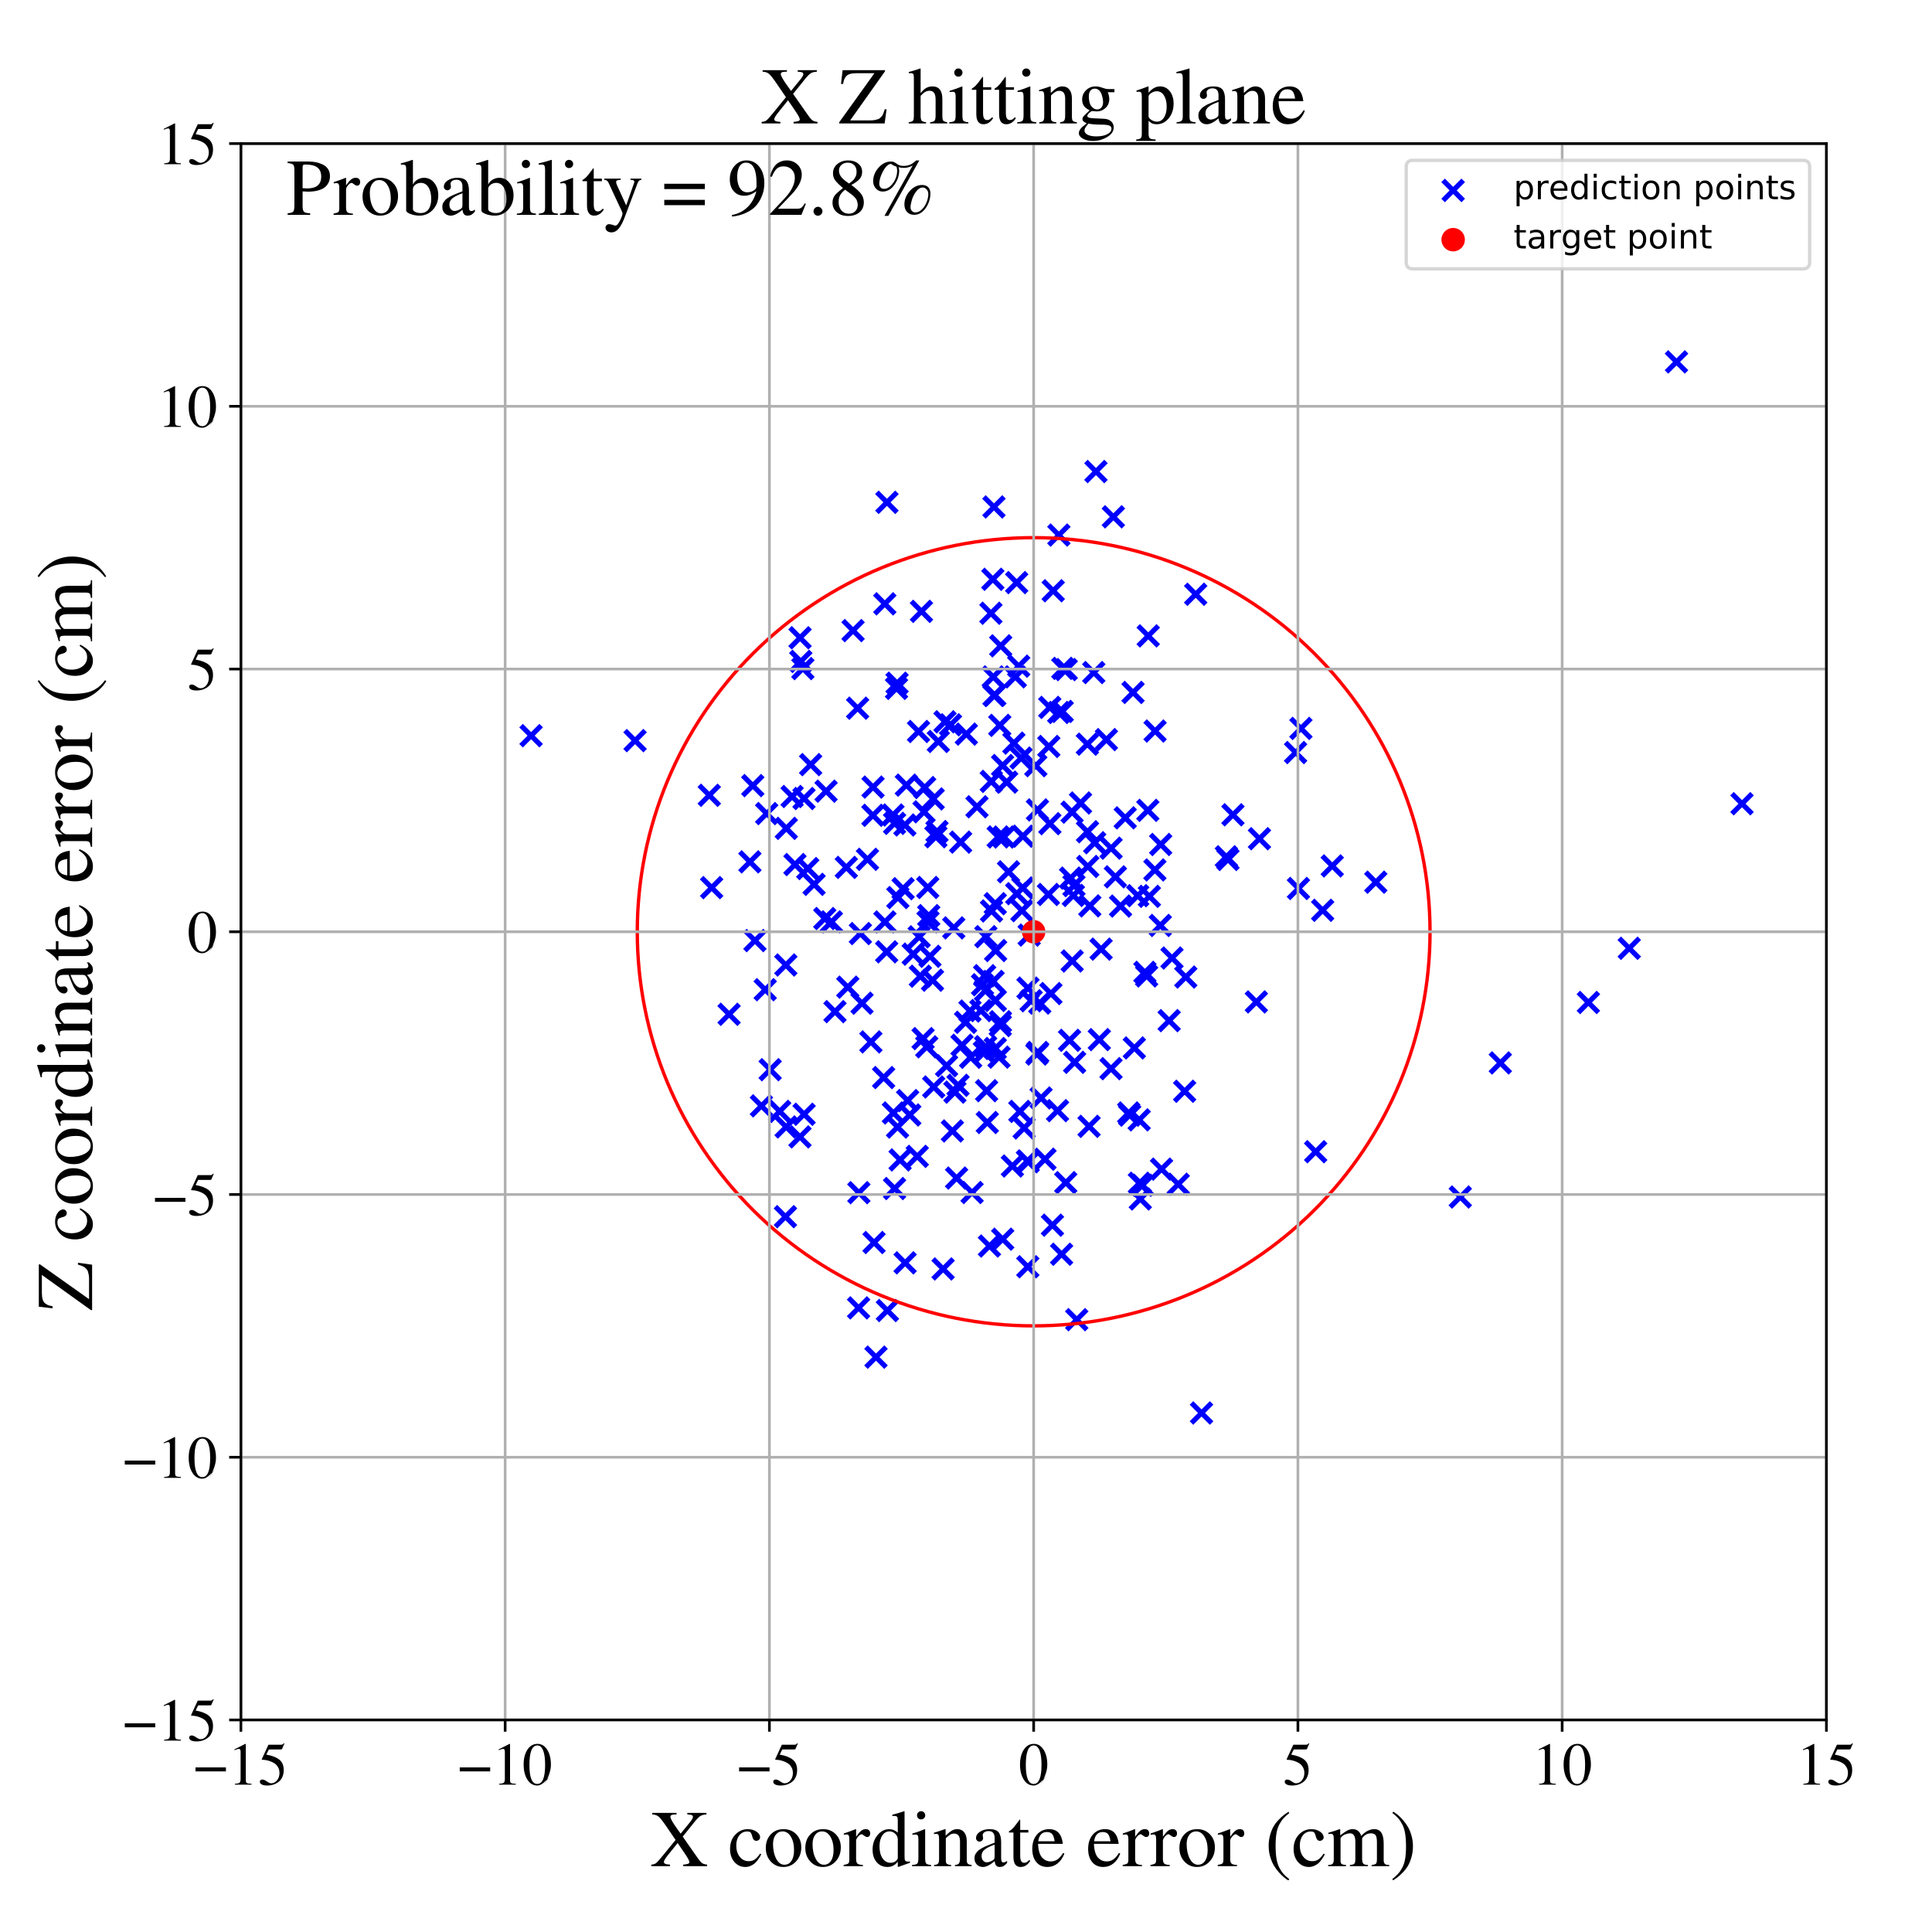 <?xml version="1.0" encoding="utf-8" standalone="no"?>
<!DOCTYPE svg PUBLIC "-//W3C//DTD SVG 1.1//EN"
  "http://www.w3.org/Graphics/SVG/1.1/DTD/svg11.dtd">
<!-- Created with matplotlib (https://matplotlib.org/) -->
<svg height="576pt" version="1.1" viewBox="0 0 576 576" width="576pt" xmlns="http://www.w3.org/2000/svg" xmlns:xlink="http://www.w3.org/1999/xlink">
 <defs>
  <style type="text/css">
*{stroke-linecap:butt;stroke-linejoin:round;}
  </style>
 </defs>
 <g id="figure_1">
  <g id="patch_1">
   <path d="M 0 576 
L 576 576 
L 576 0 
L 0 0 
z
" style="fill:#ffffff;"/>
  </g>
  <g id="axes_1">
   <g id="patch_2">
    <path d="M 71.822 512.784 
L 544.52 512.784 
L 544.52 42.802 
L 71.822 42.802 
z
" style="fill:#ffffff;"/>
   </g>
   <g id="PathCollection_1">
    <defs>
     <path d="M -3 3 
L 3 -3 
M -3 -3 
L 3 3 
" id="m499271242b" style="stroke:#0000ff;stroke-width:1.5;"/>
    </defs>
    <g clip-path="url(#p3a7ea89d75)">
     <use style="fill:#0000ff;stroke:#0000ff;stroke-width:1.5;" x="239.697" xlink:href="#m499271242b" y="238.067"/>
     <use style="fill:#0000ff;stroke:#0000ff;stroke-width:1.5;" x="260.289" xlink:href="#m499271242b" y="234.661"/>
     <use style="fill:#0000ff;stroke:#0000ff;stroke-width:1.5;" x="294.353" xlink:href="#m499271242b" y="334.665"/>
     <use style="fill:#0000ff;stroke:#0000ff;stroke-width:1.5;" x="289.183" xlink:href="#m499271242b" y="301.434"/>
     <use style="fill:#0000ff;stroke:#0000ff;stroke-width:1.5;" x="298.271" xlink:href="#m499271242b" y="304.619"/>
     <use style="fill:#0000ff;stroke:#0000ff;stroke-width:1.5;" x="309.384" xlink:href="#m499271242b" y="313.775"/>
     <use style="fill:#0000ff;stroke:#0000ff;stroke-width:1.5;" x="341.855" xlink:href="#m499271242b" y="290.965"/>
     <use style="fill:#0000ff;stroke:#0000ff;stroke-width:1.5;" x="302.7" xlink:href="#m499271242b" y="201.796"/>
     <use style="fill:#0000ff;stroke:#0000ff;stroke-width:1.5;" x="337.795" xlink:href="#m499271242b" y="206.441"/>
     <use style="fill:#0000ff;stroke:#0000ff;stroke-width:1.5;" x="261.166" xlink:href="#m499271242b" y="404.608"/>
     <use style="fill:#0000ff;stroke:#0000ff;stroke-width:1.5;" x="340.602" xlink:href="#m499271242b" y="353.367"/>
     <use style="fill:#0000ff;stroke:#0000ff;stroke-width:1.5;" x="306.559" xlink:href="#m499271242b" y="346.372"/>
     <use style="fill:#0000ff;stroke:#0000ff;stroke-width:1.5;" x="387.117" xlink:href="#m499271242b" y="264.889"/>
     <use style="fill:#0000ff;stroke:#0000ff;stroke-width:1.5;" x="296.336" xlink:href="#m499271242b" y="151.141"/>
     <use style="fill:#0000ff;stroke:#0000ff;stroke-width:1.5;" x="296.724" xlink:href="#m499271242b" y="269.423"/>
     <use style="fill:#0000ff;stroke:#0000ff;stroke-width:1.5;" x="255.979" xlink:href="#m499271242b" y="389.929"/>
     <use style="fill:#0000ff;stroke:#0000ff;stroke-width:1.5;" x="292.923" xlink:href="#m499271242b" y="293.589"/>
     <use style="fill:#0000ff;stroke:#0000ff;stroke-width:1.5;" x="311.541" xlink:href="#m499271242b" y="345.601"/>
     <use style="fill:#0000ff;stroke:#0000ff;stroke-width:1.5;" x="286.808" xlink:href="#m499271242b" y="311.623"/>
     <use style="fill:#0000ff;stroke:#0000ff;stroke-width:1.5;" x="344.375" xlink:href="#m499271242b" y="217.951"/>
     <use style="fill:#0000ff;stroke:#0000ff;stroke-width:1.5;" x="269.846" xlink:href="#m499271242b" y="376.498"/>
     <use style="fill:#0000ff;stroke:#0000ff;stroke-width:1.5;" x="326.092" xlink:href="#m499271242b" y="200.518"/>
     <use style="fill:#0000ff;stroke:#0000ff;stroke-width:1.5;" x="358.224" xlink:href="#m499271242b" y="421.261"/>
     <use style="fill:#0000ff;stroke:#0000ff;stroke-width:1.5;" x="387.847" xlink:href="#m499271242b" y="217.166"/>
     <use style="fill:#0000ff;stroke:#0000ff;stroke-width:1.5;" x="260.247" xlink:href="#m499271242b" y="243.077"/>
     <use style="fill:#0000ff;stroke:#0000ff;stroke-width:1.5;" x="299.299" xlink:href="#m499271242b" y="249.548"/>
     <use style="fill:#0000ff;stroke:#0000ff;stroke-width:1.5;" x="485.741" xlink:href="#m499271242b" y="282.721"/>
     <use style="fill:#0000ff;stroke:#0000ff;stroke-width:1.5;" x="298.942" xlink:href="#m499271242b" y="369.447"/>
     <use style="fill:#0000ff;stroke:#0000ff;stroke-width:1.5;" x="356.483" xlink:href="#m499271242b" y="177.167"/>
     <use style="fill:#0000ff;stroke:#0000ff;stroke-width:1.5;" x="339.969" xlink:href="#m499271242b" y="357.454"/>
     <use style="fill:#0000ff;stroke:#0000ff;stroke-width:1.5;" x="335.471" xlink:href="#m499271242b" y="243.831"/>
     <use style="fill:#0000ff;stroke:#0000ff;stroke-width:1.5;" x="217.367" xlink:href="#m499271242b" y="302.396"/>
     <use style="fill:#0000ff;stroke:#0000ff;stroke-width:1.5;" x="309.127" xlink:href="#m499271242b" y="314.25"/>
     <use style="fill:#0000ff;stroke:#0000ff;stroke-width:1.5;" x="289.811" xlink:href="#m499271242b" y="355.532"/>
     <use style="fill:#0000ff;stroke:#0000ff;stroke-width:1.5;" x="316.856" xlink:href="#m499271242b" y="199.268"/>
     <use style="fill:#0000ff;stroke:#0000ff;stroke-width:1.5;" x="256.058" xlink:href="#m499271242b" y="355.58"/>
     <use style="fill:#0000ff;stroke:#0000ff;stroke-width:1.5;" x="307.429" xlink:href="#m499271242b" y="298.365"/>
     <use style="fill:#0000ff;stroke:#0000ff;stroke-width:1.5;" x="367.585" xlink:href="#m499271242b" y="242.923"/>
     <use style="fill:#0000ff;stroke:#0000ff;stroke-width:1.5;" x="296.077" xlink:href="#m499271242b" y="292.61"/>
     <use style="fill:#0000ff;stroke:#0000ff;stroke-width:1.5;" x="254.331" xlink:href="#m499271242b" y="188.005"/>
     <use style="fill:#0000ff;stroke:#0000ff;stroke-width:1.5;" x="239.362" xlink:href="#m499271242b" y="199.333"/>
     <use style="fill:#0000ff;stroke:#0000ff;stroke-width:1.5;" x="320.383" xlink:href="#m499271242b" y="316.718"/>
     <use style="fill:#0000ff;stroke:#0000ff;stroke-width:1.5;" x="303.108" xlink:href="#m499271242b" y="173.692"/>
     <use style="fill:#0000ff;stroke:#0000ff;stroke-width:1.5;" x="238.748" xlink:href="#m499271242b" y="197.193"/>
     <use style="fill:#0000ff;stroke:#0000ff;stroke-width:1.5;" x="324.184" xlink:href="#m499271242b" y="221.863"/>
     <use style="fill:#0000ff;stroke:#0000ff;stroke-width:1.5;" x="305.326" xlink:href="#m499271242b" y="336.296"/>
     <use style="fill:#0000ff;stroke:#0000ff;stroke-width:1.5;" x="283.938" xlink:href="#m499271242b" y="337.18"/>
     <use style="fill:#0000ff;stroke:#0000ff;stroke-width:1.5;" x="252.756" xlink:href="#m499271242b" y="294.309"/>
     <use style="fill:#0000ff;stroke:#0000ff;stroke-width:1.5;" x="342.209" xlink:href="#m499271242b" y="241.597"/>
     <use style="fill:#0000ff;stroke:#0000ff;stroke-width:1.5;" x="324.689" xlink:href="#m499271242b" y="335.803"/>
     <use style="fill:#0000ff;stroke:#0000ff;stroke-width:1.5;" x="296.125" xlink:href="#m499271242b" y="201.806"/>
     <use style="fill:#0000ff;stroke:#0000ff;stroke-width:1.5;" x="278.013" xlink:href="#m499271242b" y="292.235"/>
     <use style="fill:#0000ff;stroke:#0000ff;stroke-width:1.5;" x="276.299" xlink:href="#m499271242b" y="312.092"/>
     <use style="fill:#0000ff;stroke:#0000ff;stroke-width:1.5;" x="348.567" xlink:href="#m499271242b" y="304.288"/>
     <use style="fill:#0000ff;stroke:#0000ff;stroke-width:1.5;" x="341.332" xlink:href="#m499271242b" y="289.89"/>
     <use style="fill:#0000ff;stroke:#0000ff;stroke-width:1.5;" x="259.645" xlink:href="#m499271242b" y="310.635"/>
     <use style="fill:#0000ff;stroke:#0000ff;stroke-width:1.5;" x="319.633" xlink:href="#m499271242b" y="242.135"/>
     <use style="fill:#0000ff;stroke:#0000ff;stroke-width:1.5;" x="303.716" xlink:href="#m499271242b" y="198.606"/>
     <use style="fill:#0000ff;stroke:#0000ff;stroke-width:1.5;" x="306.476" xlink:href="#m499271242b" y="294.591"/>
     <use style="fill:#0000ff;stroke:#0000ff;stroke-width:1.5;" x="237.007" xlink:href="#m499271242b" y="257.751"/>
     <use style="fill:#0000ff;stroke:#0000ff;stroke-width:1.5;" x="274.044" xlink:href="#m499271242b" y="279.311"/>
     <use style="fill:#0000ff;stroke:#0000ff;stroke-width:1.5;" x="228.137" xlink:href="#m499271242b" y="295.066"/>
     <use style="fill:#0000ff;stroke:#0000ff;stroke-width:1.5;" x="267.284" xlink:href="#m499271242b" y="205.229"/>
     <use style="fill:#0000ff;stroke:#0000ff;stroke-width:1.5;" x="295.605" xlink:href="#m499271242b" y="271.589"/>
     <use style="fill:#0000ff;stroke:#0000ff;stroke-width:1.5;" x="296.734" xlink:href="#m499271242b" y="298.276"/>
     <use style="fill:#0000ff;stroke:#0000ff;stroke-width:1.5;" x="227.007" xlink:href="#m499271242b" y="329.699"/>
     <use style="fill:#0000ff;stroke:#0000ff;stroke-width:1.5;" x="284.353" xlink:href="#m499271242b" y="276.64"/>
     <use style="fill:#0000ff;stroke:#0000ff;stroke-width:1.5;" x="306.323" xlink:href="#m499271242b" y="346.11"/>
     <use style="fill:#0000ff;stroke:#0000ff;stroke-width:1.5;" x="238.526" xlink:href="#m499271242b" y="190.147"/>
     <use style="fill:#0000ff;stroke:#0000ff;stroke-width:1.5;" x="189.338" xlink:href="#m499271242b" y="220.808"/>
     <use style="fill:#0000ff;stroke:#0000ff;stroke-width:1.5;" x="293.478" xlink:href="#m499271242b" y="313.724"/>
     <use style="fill:#0000ff;stroke:#0000ff;stroke-width:1.5;" x="234.373" xlink:href="#m499271242b" y="335.977"/>
     <use style="fill:#0000ff;stroke:#0000ff;stroke-width:1.5;" x="351.285" xlink:href="#m499271242b" y="353.059"/>
     <use style="fill:#0000ff;stroke:#0000ff;stroke-width:1.5;" x="293.856" xlink:href="#m499271242b" y="312.067"/>
     <use style="fill:#0000ff;stroke:#0000ff;stroke-width:1.5;" x="309.996" xlink:href="#m499271242b" y="299.057"/>
     <use style="fill:#0000ff;stroke:#0000ff;stroke-width:1.5;" x="320.181" xlink:href="#m499271242b" y="264.031"/>
     <use style="fill:#0000ff;stroke:#0000ff;stroke-width:1.5;" x="314.003" xlink:href="#m499271242b" y="176.125"/>
     <use style="fill:#0000ff;stroke:#0000ff;stroke-width:1.5;" x="310.382" xlink:href="#m499271242b" y="327.346"/>
     <use style="fill:#0000ff;stroke:#0000ff;stroke-width:1.5;" x="326.366" xlink:href="#m499271242b" y="251.247"/>
     <use style="fill:#0000ff;stroke:#0000ff;stroke-width:1.5;" x="273.47" xlink:href="#m499271242b" y="344.753"/>
     <use style="fill:#0000ff;stroke:#0000ff;stroke-width:1.5;" x="255.692" xlink:href="#m499271242b" y="211.138"/>
     <use style="fill:#0000ff;stroke:#0000ff;stroke-width:1.5;" x="321.017" xlink:href="#m499271242b" y="393.443"/>
     <use style="fill:#0000ff;stroke:#0000ff;stroke-width:1.5;" x="263.82" xlink:href="#m499271242b" y="274.869"/>
     <use style="fill:#0000ff;stroke:#0000ff;stroke-width:1.5;" x="279.754" xlink:href="#m499271242b" y="221.056"/>
     <use style="fill:#0000ff;stroke:#0000ff;stroke-width:1.5;" x="223.577" xlink:href="#m499271242b" y="256.953"/>
     <use style="fill:#0000ff;stroke:#0000ff;stroke-width:1.5;" x="353.183" xlink:href="#m499271242b" y="325.345"/>
     <use style="fill:#0000ff;stroke:#0000ff;stroke-width:1.5;" x="296.002" xlink:href="#m499271242b" y="172.706"/>
     <use style="fill:#0000ff;stroke:#0000ff;stroke-width:1.5;" x="300.679" xlink:href="#m499271242b" y="259.922"/>
     <use style="fill:#0000ff;stroke:#0000ff;stroke-width:1.5;" x="751" xlink:href="#m499271242b" y="342.725"/>
     <use style="fill:#0000ff;stroke:#0000ff;stroke-width:1.5;" x="304.937" xlink:href="#m499271242b" y="264.733"/>
     <use style="fill:#0000ff;stroke:#0000ff;stroke-width:1.5;" x="293.559" xlink:href="#m499271242b" y="290.887"/>
     <use style="fill:#0000ff;stroke:#0000ff;stroke-width:1.5;" x="394.33" xlink:href="#m499271242b" y="271.391"/>
     <use style="fill:#0000ff;stroke:#0000ff;stroke-width:1.5;" x="283.368" xlink:href="#m499271242b" y="216.092"/>
     <use style="fill:#0000ff;stroke:#0000ff;stroke-width:1.5;" x="266.703" xlink:href="#m499271242b" y="354.345"/>
     <use style="fill:#0000ff;stroke:#0000ff;stroke-width:1.5;" x="345.931" xlink:href="#m499271242b" y="275.907"/>
     <use style="fill:#0000ff;stroke:#0000ff;stroke-width:1.5;" x="275.489" xlink:href="#m499271242b" y="242.031"/>
     <use style="fill:#0000ff;stroke:#0000ff;stroke-width:1.5;" x="319.658" xlink:href="#m499271242b" y="286.504"/>
     <use style="fill:#0000ff;stroke:#0000ff;stroke-width:1.5;" x="297.593" xlink:href="#m499271242b" y="249.519"/>
     <use style="fill:#0000ff;stroke:#0000ff;stroke-width:1.5;" x="313.773" xlink:href="#m499271242b" y="365.268"/>
     <use style="fill:#0000ff;stroke:#0000ff;stroke-width:1.5;" x="324.306" xlink:href="#m499271242b" y="258.326"/>
     <use style="fill:#0000ff;stroke:#0000ff;stroke-width:1.5;" x="346.295" xlink:href="#m499271242b" y="348.56"/>
     <use style="fill:#0000ff;stroke:#0000ff;stroke-width:1.5;" x="229.614" xlink:href="#m499271242b" y="318.915"/>
     <use style="fill:#0000ff;stroke:#0000ff;stroke-width:1.5;" x="256.995" xlink:href="#m499271242b" y="299.087"/>
     <use style="fill:#0000ff;stroke:#0000ff;stroke-width:1.5;" x="268.352" xlink:href="#m499271242b" y="345.816"/>
     <use style="fill:#0000ff;stroke:#0000ff;stroke-width:1.5;" x="240.822" xlink:href="#m499271242b" y="258.945"/>
     <use style="fill:#0000ff;stroke:#0000ff;stroke-width:1.5;" x="276.889" xlink:href="#m499271242b" y="272.981"/>
     <use style="fill:#0000ff;stroke:#0000ff;stroke-width:1.5;" x="329.859" xlink:href="#m499271242b" y="220.503"/>
     <use style="fill:#0000ff;stroke:#0000ff;stroke-width:1.5;" x="338.188" xlink:href="#m499271242b" y="312.43"/>
     <use style="fill:#0000ff;stroke:#0000ff;stroke-width:1.5;" x="473.556" xlink:href="#m499271242b" y="298.878"/>
     <use style="fill:#0000ff;stroke:#0000ff;stroke-width:1.5;" x="246.284" xlink:href="#m499271242b" y="235.877"/>
     <use style="fill:#0000ff;stroke:#0000ff;stroke-width:1.5;" x="277.254" xlink:href="#m499271242b" y="285.111"/>
     <use style="fill:#0000ff;stroke:#0000ff;stroke-width:1.5;" x="317.741" xlink:href="#m499271242b" y="352.583"/>
     <use style="fill:#0000ff;stroke:#0000ff;stroke-width:1.5;" x="273.849" xlink:href="#m499271242b" y="218.084"/>
     <use style="fill:#0000ff;stroke:#0000ff;stroke-width:1.5;" x="295.537" xlink:href="#m499271242b" y="232.964"/>
     <use style="fill:#0000ff;stroke:#0000ff;stroke-width:1.5;" x="276.593" xlink:href="#m499271242b" y="264.588"/>
     <use style="fill:#0000ff;stroke:#0000ff;stroke-width:1.5;" x="289.382" xlink:href="#m499271242b" y="315.214"/>
     <use style="fill:#0000ff;stroke:#0000ff;stroke-width:1.5;" x="349.413" xlink:href="#m499271242b" y="285.618"/>
     <use style="fill:#0000ff;stroke:#0000ff;stroke-width:1.5;" x="263.792" xlink:href="#m499271242b" y="180.024"/>
     <use style="fill:#0000ff;stroke:#0000ff;stroke-width:1.5;" x="279.351" xlink:href="#m499271242b" y="247.913"/>
     <use style="fill:#0000ff;stroke:#0000ff;stroke-width:1.5;" x="285.201" xlink:href="#m499271242b" y="351.223"/>
     <use style="fill:#0000ff;stroke:#0000ff;stroke-width:1.5;" x="327.746" xlink:href="#m499271242b" y="309.947"/>
     <use style="fill:#0000ff;stroke:#0000ff;stroke-width:1.5;" x="386.265" xlink:href="#m499271242b" y="224.357"/>
     <use style="fill:#0000ff;stroke:#0000ff;stroke-width:1.5;" x="322.142" xlink:href="#m499271242b" y="239.396"/>
     <use style="fill:#0000ff;stroke:#0000ff;stroke-width:1.5;" x="308.811" xlink:href="#m499271242b" y="228.281"/>
     <use style="fill:#0000ff;stroke:#0000ff;stroke-width:1.5;" x="317.888" xlink:href="#m499271242b" y="199.633"/>
     <use style="fill:#0000ff;stroke:#0000ff;stroke-width:1.5;" x="303.13" xlink:href="#m499271242b" y="266.442"/>
     <use style="fill:#0000ff;stroke:#0000ff;stroke-width:1.5;" x="306.428" xlink:href="#m499271242b" y="377.67"/>
     <use style="fill:#0000ff;stroke:#0000ff;stroke-width:1.5;" x="294.989" xlink:href="#m499271242b" y="371.487"/>
     <use style="fill:#0000ff;stroke:#0000ff;stroke-width:1.5;" x="435.369" xlink:href="#m499271242b" y="356.871"/>
     <use style="fill:#0000ff;stroke:#0000ff;stroke-width:1.5;" x="339.694" xlink:href="#m499271242b" y="352.768"/>
     <use style="fill:#0000ff;stroke:#0000ff;stroke-width:1.5;" x="258.625" xlink:href="#m499271242b" y="256.196"/>
     <use style="fill:#0000ff;stroke:#0000ff;stroke-width:1.5;" x="267.591" xlink:href="#m499271242b" y="336.018"/>
     <use style="fill:#0000ff;stroke:#0000ff;stroke-width:1.5;" x="269.239" xlink:href="#m499271242b" y="264.948"/>
     <use style="fill:#0000ff;stroke:#0000ff;stroke-width:1.5;" x="281.738" xlink:href="#m499271242b" y="215.191"/>
     <use style="fill:#0000ff;stroke:#0000ff;stroke-width:1.5;" x="158.343" xlink:href="#m499271242b" y="219.332"/>
     <use style="fill:#0000ff;stroke:#0000ff;stroke-width:1.5;" x="392.245" xlink:href="#m499271242b" y="343.368"/>
     <use style="fill:#0000ff;stroke:#0000ff;stroke-width:1.5;" x="302.269" xlink:href="#m499271242b" y="221.553"/>
     <use style="fill:#0000ff;stroke:#0000ff;stroke-width:1.5;" x="264.429" xlink:href="#m499271242b" y="149.761"/>
     <use style="fill:#0000ff;stroke:#0000ff;stroke-width:1.5;" x="245.897" xlink:href="#m499271242b" y="273.848"/>
     <use style="fill:#0000ff;stroke:#0000ff;stroke-width:1.5;" x="342.671" xlink:href="#m499271242b" y="267.242"/>
     <use style="fill:#0000ff;stroke:#0000ff;stroke-width:1.5;" x="336.799" xlink:href="#m499271242b" y="332.471"/>
     <use style="fill:#0000ff;stroke:#0000ff;stroke-width:1.5;" x="313" xlink:href="#m499271242b" y="245.566"/>
     <use style="fill:#0000ff;stroke:#0000ff;stroke-width:1.5;" x="260.582" xlink:href="#m499271242b" y="370.442"/>
     <use style="fill:#0000ff;stroke:#0000ff;stroke-width:1.5;" x="332.539" xlink:href="#m499271242b" y="261.419"/>
     <use style="fill:#0000ff;stroke:#0000ff;stroke-width:1.5;" x="313.311" xlink:href="#m499271242b" y="296.213"/>
     <use style="fill:#0000ff;stroke:#0000ff;stroke-width:1.5;" x="285.631" xlink:href="#m499271242b" y="323.563"/>
     <use style="fill:#0000ff;stroke:#0000ff;stroke-width:1.5;" x="234.174" xlink:href="#m499271242b" y="362.739"/>
     <use style="fill:#0000ff;stroke:#0000ff;stroke-width:1.5;" x="304.961" xlink:href="#m499271242b" y="249.299"/>
     <use style="fill:#0000ff;stroke:#0000ff;stroke-width:1.5;" x="236.158" xlink:href="#m499271242b" y="237.468"/>
     <use style="fill:#0000ff;stroke:#0000ff;stroke-width:1.5;" x="309.304" xlink:href="#m499271242b" y="241.468"/>
     <use style="fill:#0000ff;stroke:#0000ff;stroke-width:1.5;" x="270.602" xlink:href="#m499271242b" y="328.124"/>
     <use style="fill:#0000ff;stroke:#0000ff;stroke-width:1.5;" x="288.102" xlink:href="#m499271242b" y="218.86"/>
     <use style="fill:#0000ff;stroke:#0000ff;stroke-width:1.5;" x="252.315" xlink:href="#m499271242b" y="258.602"/>
     <use style="fill:#0000ff;stroke:#0000ff;stroke-width:1.5;" x="304.672" xlink:href="#m499271242b" y="271.499"/>
     <use style="fill:#0000ff;stroke:#0000ff;stroke-width:1.5;" x="312.573" xlink:href="#m499271242b" y="266.671"/>
     <use style="fill:#0000ff;stroke:#0000ff;stroke-width:1.5;" x="306.831" xlink:href="#m499271242b" y="278.782"/>
     <use style="fill:#0000ff;stroke:#0000ff;stroke-width:1.5;" x="267.451" xlink:href="#m499271242b" y="203.686"/>
     <use style="fill:#0000ff;stroke:#0000ff;stroke-width:1.5;" x="287.871" xlink:href="#m499271242b" y="304.788"/>
     <use style="fill:#0000ff;stroke:#0000ff;stroke-width:1.5;" x="212.169" xlink:href="#m499271242b" y="264.633"/>
     <use style="fill:#0000ff;stroke:#0000ff;stroke-width:1.5;" x="282.209" xlink:href="#m499271242b" y="317.729"/>
     <use style="fill:#0000ff;stroke:#0000ff;stroke-width:1.5;" x="239.728" xlink:href="#m499271242b" y="332.202"/>
     <use style="fill:#0000ff;stroke:#0000ff;stroke-width:1.5;" x="272.262" xlink:href="#m499271242b" y="284.467"/>
     <use style="fill:#0000ff;stroke:#0000ff;stroke-width:1.5;" x="274.719" xlink:href="#m499271242b" y="182.27"/>
     <use style="fill:#0000ff;stroke:#0000ff;stroke-width:1.5;" x="312.688" xlink:href="#m499271242b" y="222.548"/>
     <use style="fill:#0000ff;stroke:#0000ff;stroke-width:1.5;" x="318.874" xlink:href="#m499271242b" y="310.157"/>
     <use style="fill:#0000ff;stroke:#0000ff;stroke-width:1.5;" x="315.289" xlink:href="#m499271242b" y="331.126"/>
     <use style="fill:#0000ff;stroke:#0000ff;stroke-width:1.5;" x="275.674" xlink:href="#m499271242b" y="234.797"/>
     <use style="fill:#0000ff;stroke:#0000ff;stroke-width:1.5;" x="256.51" xlink:href="#m499271242b" y="278.329"/>
     <use style="fill:#0000ff;stroke:#0000ff;stroke-width:1.5;" x="331.236" xlink:href="#m499271242b" y="318.604"/>
     <use style="fill:#0000ff;stroke:#0000ff;stroke-width:1.5;" x="336.503" xlink:href="#m499271242b" y="331.813"/>
     <use style="fill:#0000ff;stroke:#0000ff;stroke-width:1.5;" x="292.434" xlink:href="#m499271242b" y="301.292"/>
     <use style="fill:#0000ff;stroke:#0000ff;stroke-width:1.5;" x="296.731" xlink:href="#m499271242b" y="312.596"/>
     <use style="fill:#0000ff;stroke:#0000ff;stroke-width:1.5;" x="304.052" xlink:href="#m499271242b" y="331.351"/>
     <use style="fill:#0000ff;stroke:#0000ff;stroke-width:1.5;" x="397.191" xlink:href="#m499271242b" y="258.162"/>
     <use style="fill:#0000ff;stroke:#0000ff;stroke-width:1.5;" x="266.359" xlink:href="#m499271242b" y="331.809"/>
     <use style="fill:#0000ff;stroke:#0000ff;stroke-width:1.5;" x="242.706" xlink:href="#m499271242b" y="263.656"/>
     <use style="fill:#0000ff;stroke:#0000ff;stroke-width:1.5;" x="304.428" xlink:href="#m499271242b" y="225.999"/>
     <use style="fill:#0000ff;stroke:#0000ff;stroke-width:1.5;" x="281.176" xlink:href="#m499271242b" y="378.32"/>
     <use style="fill:#0000ff;stroke:#0000ff;stroke-width:1.5;" x="267.686" xlink:href="#m499271242b" y="267.598"/>
     <use style="fill:#0000ff;stroke:#0000ff;stroke-width:1.5;" x="301.828" xlink:href="#m499271242b" y="347.631"/>
     <use style="fill:#0000ff;stroke:#0000ff;stroke-width:1.5;" x="331.254" xlink:href="#m499271242b" y="252.871"/>
     <use style="fill:#0000ff;stroke:#0000ff;stroke-width:1.5;" x="269.775" xlink:href="#m499271242b" y="245.958"/>
     <use style="fill:#0000ff;stroke:#0000ff;stroke-width:1.5;" x="225.076" xlink:href="#m499271242b" y="280.423"/>
     <use style="fill:#0000ff;stroke:#0000ff;stroke-width:1.5;" x="293.922" xlink:href="#m499271242b" y="279.257"/>
     <use style="fill:#0000ff;stroke:#0000ff;stroke-width:1.5;" x="298.915" xlink:href="#m499271242b" y="228.23"/>
     <use style="fill:#0000ff;stroke:#0000ff;stroke-width:1.5;" x="519.358" xlink:href="#m499271242b" y="239.622"/>
     <use style="fill:#0000ff;stroke:#0000ff;stroke-width:1.5;" x="241.68" xlink:href="#m499271242b" y="227.962"/>
     <use style="fill:#0000ff;stroke:#0000ff;stroke-width:1.5;" x="339.195" xlink:href="#m499271242b" y="267.034"/>
     <use style="fill:#0000ff;stroke:#0000ff;stroke-width:1.5;" x="328.278" xlink:href="#m499271242b" y="282.968"/>
     <use style="fill:#0000ff;stroke:#0000ff;stroke-width:1.5;" x="324.225" xlink:href="#m499271242b" y="247.968"/>
     <use style="fill:#0000ff;stroke:#0000ff;stroke-width:1.5;" x="284.691" xlink:href="#m499271242b" y="325.602"/>
     <use style="fill:#0000ff;stroke:#0000ff;stroke-width:1.5;" x="266.707" xlink:href="#m499271242b" y="245.478"/>
     <use style="fill:#0000ff;stroke:#0000ff;stroke-width:1.5;" x="224.432" xlink:href="#m499271242b" y="234.222"/>
     <use style="fill:#0000ff;stroke:#0000ff;stroke-width:1.5;" x="232.448" xlink:href="#m499271242b" y="331.345"/>
     <use style="fill:#0000ff;stroke:#0000ff;stroke-width:1.5;" x="266.224" xlink:href="#m499271242b" y="242.983"/>
     <use style="fill:#0000ff;stroke:#0000ff;stroke-width:1.5;" x="331.935" xlink:href="#m499271242b" y="154.083"/>
     <use style="fill:#0000ff;stroke:#0000ff;stroke-width:1.5;" x="296.829" xlink:href="#m499271242b" y="283.387"/>
     <use style="fill:#0000ff;stroke:#0000ff;stroke-width:1.5;" x="324.914" xlink:href="#m499271242b" y="270.079"/>
     <use style="fill:#0000ff;stroke:#0000ff;stroke-width:1.5;" x="315.69" xlink:href="#m499271242b" y="159.521"/>
     <use style="fill:#0000ff;stroke:#0000ff;stroke-width:1.5;" x="228.573" xlink:href="#m499271242b" y="242.551"/>
     <use style="fill:#0000ff;stroke:#0000ff;stroke-width:1.5;" x="334.076" xlink:href="#m499271242b" y="270.132"/>
     <use style="fill:#0000ff;stroke:#0000ff;stroke-width:1.5;" x="339.629" xlink:href="#m499271242b" y="333.87"/>
     <use style="fill:#0000ff;stroke:#0000ff;stroke-width:1.5;" x="264.57" xlink:href="#m499271242b" y="390.718"/>
     <use style="fill:#0000ff;stroke:#0000ff;stroke-width:1.5;" x="274.392" xlink:href="#m499271242b" y="291.044"/>
     <use style="fill:#0000ff;stroke:#0000ff;stroke-width:1.5;" x="278.373" xlink:href="#m499271242b" y="324.065"/>
     <use style="fill:#0000ff;stroke:#0000ff;stroke-width:1.5;" x="315.631" xlink:href="#m499271242b" y="212.418"/>
     <use style="fill:#0000ff;stroke:#0000ff;stroke-width:1.5;" x="247.861" xlink:href="#m499271242b" y="274.844"/>
     <use style="fill:#0000ff;stroke:#0000ff;stroke-width:1.5;" x="264.352" xlink:href="#m499271242b" y="283.773"/>
     <use style="fill:#0000ff;stroke:#0000ff;stroke-width:1.5;" x="346.04" xlink:href="#m499271242b" y="251.772"/>
     <use style="fill:#0000ff;stroke:#0000ff;stroke-width:1.5;" x="312.971" xlink:href="#m499271242b" y="210.898"/>
     <use style="fill:#0000ff;stroke:#0000ff;stroke-width:1.5;" x="293.805" xlink:href="#m499271242b" y="295.287"/>
     <use style="fill:#0000ff;stroke:#0000ff;stroke-width:1.5;" x="234.423" xlink:href="#m499271242b" y="246.964"/>
     <use style="fill:#0000ff;stroke:#0000ff;stroke-width:1.5;" x="263.44" xlink:href="#m499271242b" y="321.262"/>
     <use style="fill:#0000ff;stroke:#0000ff;stroke-width:1.5;" x="298.35" xlink:href="#m499271242b" y="192.548"/>
     <use style="fill:#0000ff;stroke:#0000ff;stroke-width:1.5;" x="344.317" xlink:href="#m499271242b" y="259.359"/>
     <use style="fill:#0000ff;stroke:#0000ff;stroke-width:1.5;" x="316.692" xlink:href="#m499271242b" y="212.096"/>
     <use style="fill:#0000ff;stroke:#0000ff;stroke-width:1.5;" x="316.501" xlink:href="#m499271242b" y="373.935"/>
     <use style="fill:#0000ff;stroke:#0000ff;stroke-width:1.5;" x="298.065" xlink:href="#m499271242b" y="216.258"/>
     <use style="fill:#0000ff;stroke:#0000ff;stroke-width:1.5;" x="342.329" xlink:href="#m499271242b" y="189.579"/>
     <use style="fill:#0000ff;stroke:#0000ff;stroke-width:1.5;" x="374.565" xlink:href="#m499271242b" y="298.708"/>
     <use style="fill:#0000ff;stroke:#0000ff;stroke-width:1.5;" x="300.129" xlink:href="#m499271242b" y="233.175"/>
     <use style="fill:#0000ff;stroke:#0000ff;stroke-width:1.5;" x="276.676" xlink:href="#m499271242b" y="274.83"/>
     <use style="fill:#0000ff;stroke:#0000ff;stroke-width:1.5;" x="296.593" xlink:href="#m499271242b" y="207.259"/>
     <use style="fill:#0000ff;stroke:#0000ff;stroke-width:1.5;" x="410.175" xlink:href="#m499271242b" y="263.01"/>
     <use style="fill:#0000ff;stroke:#0000ff;stroke-width:1.5;" x="297.849" xlink:href="#m499271242b" y="315.169"/>
     <use style="fill:#0000ff;stroke:#0000ff;stroke-width:1.5;" x="353.532" xlink:href="#m499271242b" y="291.295"/>
     <use style="fill:#0000ff;stroke:#0000ff;stroke-width:1.5;" x="211.468" xlink:href="#m499271242b" y="237.105"/>
     <use style="fill:#0000ff;stroke:#0000ff;stroke-width:1.5;" x="234.286" xlink:href="#m499271242b" y="287.697"/>
     <use style="fill:#0000ff;stroke:#0000ff;stroke-width:1.5;" x="278.213" xlink:href="#m499271242b" y="238.189"/>
     <use style="fill:#0000ff;stroke:#0000ff;stroke-width:1.5;" x="326.741" xlink:href="#m499271242b" y="140.585"/>
     <use style="fill:#0000ff;stroke:#0000ff;stroke-width:1.5;" x="291.279" xlink:href="#m499271242b" y="240.528"/>
     <use style="fill:#0000ff;stroke:#0000ff;stroke-width:1.5;" x="270.221" xlink:href="#m499271242b" y="234.075"/>
     <use style="fill:#0000ff;stroke:#0000ff;stroke-width:1.5;" x="248.935" xlink:href="#m499271242b" y="301.607"/>
     <use style="fill:#0000ff;stroke:#0000ff;stroke-width:1.5;" x="294.144" xlink:href="#m499271242b" y="325.176"/>
     <use style="fill:#0000ff;stroke:#0000ff;stroke-width:1.5;" x="296.335" xlink:href="#m499271242b" y="207.327"/>
     <use style="fill:#0000ff;stroke:#0000ff;stroke-width:1.5;" x="298.222" xlink:href="#m499271242b" y="305.754"/>
     <use style="fill:#0000ff;stroke:#0000ff;stroke-width:1.5;" x="366.097" xlink:href="#m499271242b" y="256.232"/>
     <use style="fill:#0000ff;stroke:#0000ff;stroke-width:1.5;" x="271.239" xlink:href="#m499271242b" y="332.404"/>
     <use style="fill:#0000ff;stroke:#0000ff;stroke-width:1.5;" x="295.428" xlink:href="#m499271242b" y="182.829"/>
     <use style="fill:#0000ff;stroke:#0000ff;stroke-width:1.5;" x="320.005" xlink:href="#m499271242b" y="266.968"/>
     <use style="fill:#0000ff;stroke:#0000ff;stroke-width:1.5;" x="499.827" xlink:href="#m499271242b" y="107.897"/>
     <use style="fill:#0000ff;stroke:#0000ff;stroke-width:1.5;" x="319.187" xlink:href="#m499271242b" y="261.795"/>
     <use style="fill:#0000ff;stroke:#0000ff;stroke-width:1.5;" x="375.49" xlink:href="#m499271242b" y="250.046"/>
     <use style="fill:#0000ff;stroke:#0000ff;stroke-width:1.5;" x="286.397" xlink:href="#m499271242b" y="251.066"/>
     <use style="fill:#0000ff;stroke:#0000ff;stroke-width:1.5;" x="365.618" xlink:href="#m499271242b" y="255.438"/>
     <use style="fill:#0000ff;stroke:#0000ff;stroke-width:1.5;" x="238.497" xlink:href="#m499271242b" y="338.951"/>
     <use style="fill:#0000ff;stroke:#0000ff;stroke-width:1.5;" x="279.021" xlink:href="#m499271242b" y="249.467"/>
     <use style="fill:#0000ff;stroke:#0000ff;stroke-width:1.5;" x="447.303" xlink:href="#m499271242b" y="316.893"/>
     <use style="fill:#0000ff;stroke:#0000ff;stroke-width:1.5;" x="275.204" xlink:href="#m499271242b" y="309.646"/>
    </g>
   </g>
   <g id="PathCollection_2">
    <defs>
     <path d="M 0 3 
C 0.796 3 1.559 2.684 2.121 2.121 
C 2.684 1.559 3 0.796 3 0 
C 3 -0.796 2.684 -1.559 2.121 -2.121 
C 1.559 -2.684 0.796 -3 0 -3 
C -0.796 -3 -1.559 -2.684 -2.121 -2.121 
C -2.684 -1.559 -3 -0.796 -3 0 
C -3 0.796 -2.684 1.559 -2.121 2.121 
C -1.559 2.684 -0.796 3 0 3 
z
" id="meee123179d" style="stroke:#ff0000;"/>
    </defs>
    <g clip-path="url(#p3a7ea89d75)">
     <use style="fill:#ff0000;stroke:#ff0000;" x="308.171" xlink:href="#meee123179d" y="277.793"/>
    </g>
   </g>
   <g id="patch_3">
    <path clip-path="url(#p3a7ea89d75)" d="M 308.171 395.288 
C 339.511 395.288 369.572 382.908 391.733 360.875 
C 413.894 338.841 426.346 308.953 426.346 277.793 
C 426.346 246.633 413.894 216.745 391.733 194.711 
C 369.572 172.677 339.511 160.297 308.171 160.297 
C 276.831 160.297 246.77 172.677 224.609 194.711 
C 202.448 216.745 189.997 246.633 189.997 277.793 
C 189.997 308.953 202.448 338.841 224.609 360.875 
C 246.77 382.908 276.831 395.288 308.171 395.288 
z
" style="fill:none;stroke:#ff0000;stroke-linejoin:miter;"/>
   </g>
   <g id="matplotlib.axis_1">
    <g id="xtick_1">
     <g id="line2d_1">
      <path clip-path="url(#p3a7ea89d75)" d="M 71.822 512.784 
L 71.822 42.802 
" style="fill:none;stroke:#b0b0b0;stroke-linecap:square;stroke-width:0.8;"/>
     </g>
     <g id="line2d_2">
      <defs>
       <path d="M 0 0 
L 0 3.5 
" id="me03e08f4b7" style="stroke:#000000;stroke-width:0.8;"/>
      </defs>
      <g>
       <use style="stroke:#000000;stroke-width:0.8;" x="71.822" xlink:href="#me03e08f4b7" y="512.784"/>
      </g>
     </g>
     <g id="text_1">
      <!-- −15 -->
      <defs>
       <path d="M 3 22 
L 3 28.594 
L 53.406 28.594 
L 53.406 22 
z
" id="FreeSerif-8722"/>
       <path d="M 18.297 59.297 
Q 16.5 59.297 11.094 57.094 
L 11.094 58.5 
L 29.094 67.594 
L 29.906 67.406 
L 29.906 7.406 
Q 29.906 3.797 31.703 2.688 
Q 33.5 1.594 39.406 1.5 
L 39.406 0 
L 11.797 0 
L 11.797 1.5 
Q 17.406 1.703 19.344 3.141 
Q 21.297 4.594 21.297 9.297 
L 21.297 54.594 
Q 21.297 59.297 18.297 59.297 
z
" id="FreeSerif-49"/>
       <path d="M 35.703 19.406 
Q 35.703 24.703 33.344 28.797 
Q 31 32.906 27.641 35.156 
Q 24.297 37.406 20.141 38.844 
Q 16 40.297 12.953 40.75 
Q 9.906 41.203 7.594 41.203 
Q 6.406 41.203 6.406 42 
Q 6.406 42.297 6.5 42.5 
L 17.406 66.203 
L 38.297 66.203 
Q 39.906 66.203 40.844 66.703 
Q 41.797 67.203 42.906 68.797 
L 43.797 68.094 
L 40 59.203 
Q 39.594 58.297 37.703 58.297 
L 18.094 58.297 
L 13.906 49.797 
Q 28.5 47.203 35.594 41.344 
Q 42.703 35.5 42.703 24.203 
Q 42.703 18.297 40.844 13.688 
Q 39 9.094 36.141 6.297 
Q 33.297 3.5 29.547 1.703 
Q 25.797 -0.094 22.344 -0.75 
Q 18.906 -1.406 15.406 -1.406 
Q 9.797 -1.406 6.5 0.25 
Q 3.203 1.906 3.203 4.797 
Q 3.203 8.5 7.5 8.5 
Q 10.297 8.5 14.75 5.391 
Q 19.203 2.297 21.797 2.297 
Q 27.703 2.297 31.703 7.25 
Q 35.703 12.203 35.703 19.406 
z
" id="FreeSerif-53"/>
      </defs>
      <g transform="translate(57.746 532.077)scale(0.18 -0.18)">
       <use xlink:href="#FreeSerif-8722"/>
       <use x="56.4" xlink:href="#FreeSerif-49"/>
       <use x="106.4" xlink:href="#FreeSerif-53"/>
      </g>
     </g>
    </g>
    <g id="xtick_2">
     <g id="line2d_3">
      <path clip-path="url(#p3a7ea89d75)" d="M 150.605 512.784 
L 150.605 42.802 
" style="fill:none;stroke:#b0b0b0;stroke-linecap:square;stroke-width:0.8;"/>
     </g>
     <g id="line2d_4">
      <g>
       <use style="stroke:#000000;stroke-width:0.8;" x="150.605" xlink:href="#me03e08f4b7" y="512.784"/>
      </g>
     </g>
     <g id="text_2">
      <!-- −10 -->
      <defs>
       <path d="M 47.594 17.797 
Q 35.203 -1.406 25 -1.406 
Q 14.797 -1.406 8.594 8.391 
Q 2.406 18.203 2.406 33.594 
Q 2.406 48.094 8.594 57.844 
Q 14.797 67.594 25.406 67.594 
Q 35.203 67.594 41.391 58 
Q 47.594 48.406 47.594 33 
Q 47.594 17.797 35.203 -1.406 
z
M 25.094 65 
Q 12 65 12 32.703 
Q 12 1.203 25 1.203 
Q 38 1.203 38 32.797 
Q 38 48.5 34.703 56.75 
Q 31.406 65 25.094 65 
z
" id="FreeSerif-48"/>
      </defs>
      <g transform="translate(136.529 532.077)scale(0.18 -0.18)">
       <use xlink:href="#FreeSerif-8722"/>
       <use x="56.4" xlink:href="#FreeSerif-49"/>
       <use x="106.4" xlink:href="#FreeSerif-48"/>
      </g>
     </g>
    </g>
    <g id="xtick_3">
     <g id="line2d_5">
      <path clip-path="url(#p3a7ea89d75)" d="M 229.388 512.784 
L 229.388 42.802 
" style="fill:none;stroke:#b0b0b0;stroke-linecap:square;stroke-width:0.8;"/>
     </g>
     <g id="line2d_6">
      <g>
       <use style="stroke:#000000;stroke-width:0.8;" x="229.388" xlink:href="#me03e08f4b7" y="512.784"/>
      </g>
     </g>
     <g id="text_3">
      <!-- −5 -->
      <g transform="translate(219.812 532.077)scale(0.18 -0.18)">
       <use xlink:href="#FreeSerif-8722"/>
       <use x="56.4" xlink:href="#FreeSerif-53"/>
      </g>
     </g>
    </g>
    <g id="xtick_4">
     <g id="line2d_7">
      <path clip-path="url(#p3a7ea89d75)" d="M 308.171 512.784 
L 308.171 42.802 
" style="fill:none;stroke:#b0b0b0;stroke-linecap:square;stroke-width:0.8;"/>
     </g>
     <g id="line2d_8">
      <g>
       <use style="stroke:#000000;stroke-width:0.8;" x="308.171" xlink:href="#me03e08f4b7" y="512.784"/>
      </g>
     </g>
     <g id="text_4">
      <!-- 0 -->
      <g transform="translate(303.671 532.077)scale(0.18 -0.18)">
       <use xlink:href="#FreeSerif-48"/>
      </g>
     </g>
    </g>
    <g id="xtick_5">
     <g id="line2d_9">
      <path clip-path="url(#p3a7ea89d75)" d="M 386.954 512.784 
L 386.954 42.802 
" style="fill:none;stroke:#b0b0b0;stroke-linecap:square;stroke-width:0.8;"/>
     </g>
     <g id="line2d_10">
      <g>
       <use style="stroke:#000000;stroke-width:0.8;" x="386.954" xlink:href="#me03e08f4b7" y="512.784"/>
      </g>
     </g>
     <g id="text_5">
      <!-- 5 -->
      <g transform="translate(382.454 532.077)scale(0.18 -0.18)">
       <use xlink:href="#FreeSerif-53"/>
      </g>
     </g>
    </g>
    <g id="xtick_6">
     <g id="line2d_11">
      <path clip-path="url(#p3a7ea89d75)" d="M 465.737 512.784 
L 465.737 42.802 
" style="fill:none;stroke:#b0b0b0;stroke-linecap:square;stroke-width:0.8;"/>
     </g>
     <g id="line2d_12">
      <g>
       <use style="stroke:#000000;stroke-width:0.8;" x="465.737" xlink:href="#me03e08f4b7" y="512.784"/>
      </g>
     </g>
     <g id="text_6">
      <!-- 10 -->
      <g transform="translate(456.737 532.077)scale(0.18 -0.18)">
       <use xlink:href="#FreeSerif-49"/>
       <use x="50" xlink:href="#FreeSerif-48"/>
      </g>
     </g>
    </g>
    <g id="xtick_7">
     <g id="line2d_13">
      <path clip-path="url(#p3a7ea89d75)" d="M 544.52 512.784 
L 544.52 42.802 
" style="fill:none;stroke:#b0b0b0;stroke-linecap:square;stroke-width:0.8;"/>
     </g>
     <g id="line2d_14">
      <g>
       <use style="stroke:#000000;stroke-width:0.8;" x="544.52" xlink:href="#me03e08f4b7" y="512.784"/>
      </g>
     </g>
     <g id="text_7">
      <!-- 15 -->
      <g transform="translate(535.52 532.077)scale(0.18 -0.18)">
       <use xlink:href="#FreeSerif-49"/>
       <use x="50" xlink:href="#FreeSerif-53"/>
      </g>
     </g>
    </g>
    <g id="text_8">
     <!-- X coordinate error (cm) -->
     <defs>
      <path d="M 69.594 66.203 
L 69.594 64.297 
Q 64.703 64 62.047 62.344 
Q 59.406 60.703 54.703 54.906 
L 40.094 36.703 
L 59.297 9.297 
Q 62.297 5 64.297 3.703 
Q 66.297 2.406 70.406 1.906 
L 70.406 0 
L 40.703 0 
L 40.703 1.906 
Q 44.797 2.297 46.594 2.938 
Q 48.406 3.594 48.406 5 
Q 48.406 7.203 43.297 14.797 
L 33.797 28.797 
L 21.906 14 
Q 16.703 7.5 16.703 5.406 
Q 16.703 3.703 18.297 2.953 
Q 19.906 2.203 24.297 1.906 
L 24.297 0 
L 1 0 
L 1 1.906 
Q 4.906 2.203 7 3.797 
Q 9.094 5.406 15.5 13.297 
L 31.203 32.594 
L 20.297 48.594 
Q 13.297 58.906 10.25 61.5 
Q 7.203 64.094 2.203 64.297 
L 2.203 66.203 
L 32.406 66.203 
L 32.406 64.297 
L 29.594 64.203 
Q 24.797 64.094 24.797 61.297 
Q 24.797 58.094 33.297 46.297 
L 37.5 40.406 
L 48.797 54.203 
Q 52.797 59.203 52.797 61.094 
Q 52.797 62.797 51.344 63.438 
Q 49.906 64.094 45.797 64.297 
L 45.797 66.203 
z
" id="FreeSerif-88"/>
      <path id="FreeSerif-32"/>
      <path d="M 2.5 21.297 
Q 2.5 32.406 9.047 39.203 
Q 15.594 46 24.406 46 
Q 30.703 46 35.25 42.953 
Q 39.797 39.906 39.797 35.703 
Q 39.797 34 38.391 32.75 
Q 37 31.5 35 31.5 
Q 31.594 31.5 30.297 36.094 
L 29.703 38.297 
Q 28.906 41.094 27.703 42.094 
Q 26.5 43.094 23.797 43.094 
Q 17.703 43.094 13.953 38.25 
Q 10.203 33.406 10.203 25.703 
Q 10.203 17.094 14.547 11.641 
Q 18.906 6.203 25.703 6.203 
Q 30 6.203 33.094 8.25 
Q 36.203 10.297 39.797 15.594 
L 41.203 14.703 
Q 40.203 12.703 39.453 11.391 
Q 38.703 10.094 36.75 7.5 
Q 34.797 4.906 32.891 3.297 
Q 31 1.703 27.891 0.344 
Q 24.797 -1 21.5 -1 
Q 13.203 -1 7.844 5.25 
Q 2.5 11.5 2.5 21.297 
z
" id="FreeSerif-99"/>
      <path d="M 24.594 46 
Q 34.203 46 40.391 39.594 
Q 46.594 33.203 46.594 23.406 
Q 46.594 13 40.188 6 
Q 33.797 -1 24.391 -1 
Q 15 -1 8.75 5.75 
Q 2.5 12.5 2.5 22.594 
Q 2.5 32.906 8.641 39.453 
Q 14.797 46 24.594 46 
z
M 11.5 27.5 
Q 11.5 16.797 15.391 9.297 
Q 19.297 1.797 25.594 1.797 
Q 31.203 1.797 34.391 6.594 
Q 37.594 11.406 37.594 19.906 
Q 37.594 30.203 33.594 36.703 
Q 29.594 43.203 23.297 43.203 
Q 18 43.203 14.75 38.891 
Q 11.5 34.594 11.5 27.5 
z
" id="FreeSerif-111"/>
      <path d="M 30.094 36.203 
Q 28.594 36.203 26.391 37.953 
Q 24.203 39.703 23.5 39.703 
Q 21.5 39.703 19 36.797 
Q 16.5 33.906 16.5 31.5 
L 16.5 9 
Q 16.5 4.703 18.203 3.203 
Q 19.906 1.703 25 1.5 
L 25 0 
L 1 0 
L 1 1.5 
Q 5.797 2.406 6.938 3.5 
Q 8.094 4.594 8.094 8.406 
L 8.094 33.406 
Q 8.094 36.703 7.344 38.047 
Q 6.594 39.406 4.703 39.406 
Q 3.094 39.406 1.203 39 
L 1.203 40.594 
Q 9.203 43.203 16 46 
L 16.5 45.797 
L 16.5 36.594 
Q 20.203 41.906 22.797 43.953 
Q 25.406 46 28.5 46 
Q 31.094 46 32.547 44.594 
Q 34 43.203 34 40.703 
Q 34 38.594 32.953 37.391 
Q 31.906 36.203 30.094 36.203 
z
" id="FreeSerif-114"/>
      <path d="M 34.203 -1 
L 33.797 -0.703 
L 33.797 5.703 
Q 29 -1 21 -1 
Q 12.703 -1 7.594 4.953 
Q 2.5 10.906 2.5 20.5 
Q 2.5 31.094 8.594 38.547 
Q 14.703 46 23.297 46 
Q 28.703 46 33.797 41.703 
L 33.797 57.297 
Q 33.797 60.406 32.891 61.406 
Q 32 62.406 29.203 62.406 
Q 27.797 62.406 27 62.297 
L 27 63.906 
Q 36.094 66.297 41.703 68.297 
L 42.203 68.094 
L 42.203 11.406 
Q 42.203 7.906 43.047 6.797 
Q 43.906 5.703 46.594 5.703 
Q 47.094 5.703 48.906 5.797 
L 48.906 4.203 
z
M 24.906 4.203 
Q 28.703 4.203 31.25 6.344 
Q 33.797 8.5 33.797 10.203 
L 33.797 33.203 
Q 33.797 37.203 30.688 40.203 
Q 27.594 43.203 23.594 43.203 
Q 17.906 43.203 14.5 38.094 
Q 11.094 33 11.094 24.5 
Q 11.094 15.297 14.891 9.75 
Q 18.703 4.203 24.906 4.203 
z
" id="FreeSerif-100"/>
      <path d="M 6.203 39.297 
Q 4 39.297 2 39 
L 2 40.5 
Q 9 42.5 17.5 46 
L 17.906 45.703 
L 17.906 10.203 
Q 17.906 4.797 19.156 3.344 
Q 20.406 1.906 25.297 1.5 
L 25.297 0 
L 1.594 0 
L 1.594 1.5 
Q 6.797 1.797 8.141 3.297 
Q 9.5 4.797 9.5 10.203 
L 9.5 33.406 
Q 9.5 36.703 8.75 38 
Q 8 39.297 6.203 39.297 
z
M 12.797 68.297 
Q 15 68.297 16.5 66.797 
Q 18 65.297 18 63.203 
Q 18 61 16.5 59.547 
Q 15 58.094 12.797 58.094 
Q 10.703 58.094 9.25 59.594 
Q 7.797 61.094 7.797 63.188 
Q 7.797 65.297 9.297 66.797 
Q 10.797 68.297 12.797 68.297 
z
" id="FreeSerif-105"/>
      <path d="M 1 39.797 
L 1 41.5 
Q 8.406 43.703 14.797 46 
L 15.5 45.797 
L 15.5 37.906 
Q 20.594 42.703 23.547 44.344 
Q 26.5 46 30 46 
Q 35.5 46 38.641 42.047 
Q 41.797 38.094 41.797 31 
L 41.797 8.094 
Q 41.797 4.406 43 3.156 
Q 44.203 1.906 47.906 1.5 
L 47.906 0 
L 27.094 0 
L 27.094 1.5 
Q 30.906 1.797 32.156 3.5 
Q 33.406 5.203 33.406 9.906 
L 33.406 30.797 
Q 33.406 40.5 26.094 40.5 
Q 23.594 40.5 21.5 39.344 
Q 19.406 38.203 15.797 34.797 
L 15.797 6.703 
Q 15.797 4 17.188 2.891 
Q 18.594 1.797 22.406 1.5 
L 22.406 0 
L 1.203 0 
L 1.203 1.5 
Q 5 1.797 6.203 3.25 
Q 7.406 4.703 7.406 9 
L 7.406 33.797 
Q 7.406 37.5 6.594 38.844 
Q 5.797 40.203 3.703 40.203 
Q 1.797 40.203 1 39.797 
z
" id="FreeSerif-110"/>
      <path d="M 2.5 9.703 
Q 2.5 11.5 2.891 13.047 
Q 3.297 14.594 4.297 15.938 
Q 5.297 17.297 6.188 18.391 
Q 7.094 19.5 8.891 20.641 
Q 10.703 21.797 11.891 22.547 
Q 13.094 23.297 15.547 24.344 
Q 18 25.406 19.297 25.953 
Q 20.594 26.5 23.391 27.594 
Q 26.203 28.703 27.5 29.203 
L 27.5 35.297 
Q 27.5 43.594 19.906 43.594 
Q 16.906 43.594 14.797 42.141 
Q 12.703 40.703 12.703 38.703 
Q 12.703 37.906 12.953 36.5 
Q 13.203 35.094 13.203 34.703 
Q 13.203 33 11.844 31.75 
Q 10.5 30.5 8.703 30.5 
Q 7 30.5 5.703 31.797 
Q 4.406 33.094 4.406 34.797 
Q 4.406 39.5 9.25 42.75 
Q 14.094 46 21.203 46 
Q 29.406 46 32.5 42.047 
Q 35.594 38.094 35.594 30 
L 35.594 10.5 
Q 35.594 7.203 36.25 5.953 
Q 36.906 4.703 38.594 4.703 
Q 40.703 4.703 43 6.594 
L 43 4 
Q 40.406 1.094 38.453 0.047 
Q 36.5 -1 34 -1 
Q 30.906 -1 29.453 0.703 
Q 28 2.406 27.594 6.297 
Q 19 -1 13 -1 
Q 8.406 -1 5.453 2 
Q 2.5 5 2.5 9.703 
z
M 27.5 12.297 
L 27.5 26.797 
Q 18.5 23.5 14.891 20.391 
Q 11.297 17.297 11.297 12.906 
Q 11.297 8.797 13.297 6.797 
Q 15.297 4.797 17.594 4.797 
Q 21 4.797 24.906 7.094 
Q 26.5 8 27 9 
Q 27.5 10 27.5 12.297 
z
" id="FreeSerif-97"/>
      <path d="M 25.906 45 
L 25.906 41.797 
L 15.797 41.797 
L 15.797 13.203 
Q 15.797 8.5 17 6.344 
Q 18.203 4.203 21 4.203 
Q 24.094 4.203 27 7.703 
L 28.297 6.594 
Q 23.5 -1 16.297 -1 
Q 7.406 -1 7.406 11.703 
L 7.406 41.797 
L 2.094 41.797 
Q 1.703 42.094 1.703 42.5 
Q 1.703 43 2 43.297 
Q 2.297 43.594 3.141 44.141 
Q 4 44.703 5.203 45.641 
Q 6.406 46.594 8.5 49.094 
Q 10.594 51.594 13.094 55.094 
Q 14.703 57.406 15.094 57.906 
Q 15.797 57.906 15.797 56.594 
L 15.797 45 
z
" id="FreeSerif-116"/>
      <path d="M 9.703 27.703 
Q 9.906 21.406 11.406 16.844 
Q 12.906 12.297 15.297 10.047 
Q 17.703 7.797 20.141 6.844 
Q 22.594 5.906 25.297 5.906 
Q 30.094 5.906 33.641 8.297 
Q 37.203 10.703 40.797 16.406 
L 42.406 15.703 
Q 39.297 7.594 33.797 3.297 
Q 28.297 -1 21.203 -1 
Q 12.594 -1 7.547 5.047 
Q 2.5 11.094 2.5 21.406 
Q 2.5 32.5 8.344 39.25 
Q 14.203 46 23.406 46 
Q 31 46 35.203 41.453 
Q 39.406 36.906 40.5 27.703 
z
M 9.906 30.906 
L 30.297 30.906 
Q 29.297 37.406 27.188 39.906 
Q 25.094 42.406 20.5 42.406 
Q 11.5 42.406 9.906 30.906 
z
" id="FreeSerif-101"/>
      <path d="M 29.203 -17.703 
Q 26.594 -16.094 23.797 -13.844 
Q 21 -11.594 17.453 -7.594 
Q 13.906 -3.594 11.203 0.953 
Q 8.5 5.5 6.641 11.891 
Q 4.797 18.297 4.797 25.203 
Q 4.797 32.406 6.641 38.844 
Q 8.5 45.297 11 49.547 
Q 13.5 53.797 17.344 57.75 
Q 21.203 61.703 23.703 63.594 
Q 26.203 65.5 29.5 67.594 
L 30.406 66 
Q 26 62.406 23.297 59.5 
Q 20.594 56.594 18.094 51.938 
Q 15.594 47.297 14.5 40.844 
Q 13.406 34.406 13.406 25.5 
Q 13.406 16.203 14.5 9.5 
Q 15.594 2.797 18.094 -1.953 
Q 20.594 -6.703 23.297 -9.703 
Q 26 -12.703 30.406 -16.094 
z
" id="FreeSerif-40"/>
      <path d="M 1.297 39.797 
L 1.297 41.5 
Q 8.5 43.5 15.297 46 
L 16 45.797 
L 16 38.297 
Q 22.203 43 25.203 44.5 
Q 28.203 46 31.5 46 
Q 39.406 46 42.094 37.594 
Q 49.906 46 58.406 46 
Q 70 46 70 28.203 
L 70 7.594 
Q 70 2 74.297 1.703 
L 76.906 1.5 
L 76.906 0 
L 55 0 
L 55 1.5 
Q 59.406 2 60.5 3.203 
Q 61.594 4.406 61.594 8.703 
L 61.594 29.797 
Q 61.594 36 60 38.391 
Q 58.406 40.797 54.094 40.797 
Q 47.5 40.797 43.203 34.703 
L 43.203 9.5 
Q 43.203 4.797 44.641 3.188 
Q 46.094 1.594 50.406 1.5 
L 50.406 0 
L 28 0 
L 28 1.5 
Q 32.297 1.797 33.547 3.094 
Q 34.797 4.406 34.797 8.594 
L 34.797 30.297 
Q 34.797 40.797 28.203 40.797 
Q 25.406 40.797 21.953 39.391 
Q 18.5 38 16.406 34.906 
L 16.406 6.703 
Q 16.406 3.797 17.797 2.75 
Q 19.203 1.703 23.203 1.5 
L 23.203 0 
L 1 0 
L 1 1.5 
Q 5.203 1.594 6.594 3 
Q 8 4.406 8 8.5 
L 8 33.797 
Q 8 37.406 7.25 38.797 
Q 6.5 40.203 4.5 40.203 
Q 3 40.203 1.297 39.797 
z
" id="FreeSerif-109"/>
      <path d="M 4.047 67.703 
Q 6.656 66.094 9.453 63.844 
Q 12.25 61.594 15.797 57.594 
Q 19.344 53.594 22.047 49.047 
Q 24.75 44.5 26.594 38.094 
Q 28.453 31.703 28.453 24.797 
Q 28.453 17.594 26.594 11.141 
Q 24.75 4.703 22.25 0.453 
Q 19.75 -3.797 15.891 -7.75 
Q 12.047 -11.703 9.547 -13.594 
Q 7.047 -15.5 3.75 -17.594 
L 2.844 -16 
Q 7.25 -12.406 9.953 -9.5 
Q 12.656 -6.594 15.156 -1.938 
Q 17.656 2.703 18.75 9.141 
Q 19.844 15.594 19.844 24.5 
Q 19.844 33.797 18.75 40.5 
Q 17.656 47.203 15.156 51.953 
Q 12.656 56.703 9.953 59.703 
Q 7.25 62.703 2.844 66.094 
z
" id="FreeSerif-41"/>
     </defs>
     <g transform="translate(193.922 556.375)scale(0.24 -0.24)">
      <use xlink:href="#FreeSerif-88"/>
      <use x="71.4" xlink:href="#FreeSerif-32"/>
      <use x="96.4" xlink:href="#FreeSerif-99"/>
      <use x="140.784" xlink:href="#FreeSerif-111"/>
      <use x="189.884" xlink:href="#FreeSerif-111"/>
      <use x="238.969" xlink:href="#FreeSerif-114"/>
      <use x="273.453" xlink:href="#FreeSerif-100"/>
      <use x="323.353" xlink:href="#FreeSerif-105"/>
      <use x="351.137" xlink:href="#FreeSerif-110"/>
      <use x="400.037" xlink:href="#FreeSerif-97"/>
      <use x="443.522" xlink:href="#FreeSerif-116"/>
      <use x="471.822" xlink:href="#FreeSerif-101"/>
      <use x="516.222" xlink:href="#FreeSerif-32"/>
      <use x="541.222" xlink:href="#FreeSerif-101"/>
      <use x="585.606" xlink:href="#FreeSerif-114"/>
      <use x="620.106" xlink:href="#FreeSerif-114"/>
      <use x="654.59" xlink:href="#FreeSerif-111"/>
      <use x="703.675" xlink:href="#FreeSerif-114"/>
      <use x="738.175" xlink:href="#FreeSerif-32"/>
      <use x="763.175" xlink:href="#FreeSerif-40"/>
      <use x="796.475" xlink:href="#FreeSerif-99"/>
      <use x="840.859" xlink:href="#FreeSerif-109"/>
      <use x="918.759" xlink:href="#FreeSerif-41"/>
     </g>
    </g>
   </g>
   <g id="matplotlib.axis_2">
    <g id="ytick_1">
     <g id="line2d_15">
      <path clip-path="url(#p3a7ea89d75)" d="M 71.822 512.784 
L 544.52 512.784 
" style="fill:none;stroke:#b0b0b0;stroke-linecap:square;stroke-width:0.8;"/>
     </g>
     <g id="line2d_16">
      <defs>
       <path d="M 0 0 
L -3.5 0 
" id="m4bee23a72c" style="stroke:#000000;stroke-width:0.8;"/>
      </defs>
      <g>
       <use style="stroke:#000000;stroke-width:0.8;" x="71.822" xlink:href="#m4bee23a72c" y="512.784"/>
      </g>
     </g>
     <g id="text_9">
      <!-- −15 -->
      <g transform="translate(36.669 518.931)scale(0.18 -0.18)">
       <use xlink:href="#FreeSerif-8722"/>
       <use x="56.4" xlink:href="#FreeSerif-49"/>
       <use x="106.4" xlink:href="#FreeSerif-53"/>
      </g>
     </g>
    </g>
    <g id="ytick_2">
     <g id="line2d_17">
      <path clip-path="url(#p3a7ea89d75)" d="M 71.822 434.454 
L 544.52 434.454 
" style="fill:none;stroke:#b0b0b0;stroke-linecap:square;stroke-width:0.8;"/>
     </g>
     <g id="line2d_18">
      <g>
       <use style="stroke:#000000;stroke-width:0.8;" x="71.822" xlink:href="#m4bee23a72c" y="434.454"/>
      </g>
     </g>
     <g id="text_10">
      <!-- −10 -->
      <g transform="translate(36.669 440.6)scale(0.18 -0.18)">
       <use xlink:href="#FreeSerif-8722"/>
       <use x="56.4" xlink:href="#FreeSerif-49"/>
       <use x="106.4" xlink:href="#FreeSerif-48"/>
      </g>
     </g>
    </g>
    <g id="ytick_3">
     <g id="line2d_19">
      <path clip-path="url(#p3a7ea89d75)" d="M 71.822 356.123 
L 544.52 356.123 
" style="fill:none;stroke:#b0b0b0;stroke-linecap:square;stroke-width:0.8;"/>
     </g>
     <g id="line2d_20">
      <g>
       <use style="stroke:#000000;stroke-width:0.8;" x="71.822" xlink:href="#m4bee23a72c" y="356.123"/>
      </g>
     </g>
     <g id="text_11">
      <!-- −5 -->
      <g transform="translate(45.669 362.27)scale(0.18 -0.18)">
       <use xlink:href="#FreeSerif-8722"/>
       <use x="56.4" xlink:href="#FreeSerif-53"/>
      </g>
     </g>
    </g>
    <g id="ytick_4">
     <g id="line2d_21">
      <path clip-path="url(#p3a7ea89d75)" d="M 71.822 277.793 
L 544.52 277.793 
" style="fill:none;stroke:#b0b0b0;stroke-linecap:square;stroke-width:0.8;"/>
     </g>
     <g id="line2d_22">
      <g>
       <use style="stroke:#000000;stroke-width:0.8;" x="71.822" xlink:href="#m4bee23a72c" y="277.793"/>
      </g>
     </g>
     <g id="text_12">
      <!-- 0 -->
      <g transform="translate(55.822 283.94)scale(0.18 -0.18)">
       <use xlink:href="#FreeSerif-48"/>
      </g>
     </g>
    </g>
    <g id="ytick_5">
     <g id="line2d_23">
      <path clip-path="url(#p3a7ea89d75)" d="M 71.822 199.462 
L 544.52 199.462 
" style="fill:none;stroke:#b0b0b0;stroke-linecap:square;stroke-width:0.8;"/>
     </g>
     <g id="line2d_24">
      <g>
       <use style="stroke:#000000;stroke-width:0.8;" x="71.822" xlink:href="#m4bee23a72c" y="199.462"/>
      </g>
     </g>
     <g id="text_13">
      <!-- 5 -->
      <g transform="translate(55.822 205.609)scale(0.18 -0.18)">
       <use xlink:href="#FreeSerif-53"/>
      </g>
     </g>
    </g>
    <g id="ytick_6">
     <g id="line2d_25">
      <path clip-path="url(#p3a7ea89d75)" d="M 71.822 121.132 
L 544.52 121.132 
" style="fill:none;stroke:#b0b0b0;stroke-linecap:square;stroke-width:0.8;"/>
     </g>
     <g id="line2d_26">
      <g>
       <use style="stroke:#000000;stroke-width:0.8;" x="71.822" xlink:href="#m4bee23a72c" y="121.132"/>
      </g>
     </g>
     <g id="text_14">
      <!-- 10 -->
      <g transform="translate(46.822 127.279)scale(0.18 -0.18)">
       <use xlink:href="#FreeSerif-49"/>
       <use x="50" xlink:href="#FreeSerif-48"/>
      </g>
     </g>
    </g>
    <g id="ytick_7">
     <g id="line2d_27">
      <path clip-path="url(#p3a7ea89d75)" d="M 71.822 42.802 
L 544.52 42.802 
" style="fill:none;stroke:#b0b0b0;stroke-linecap:square;stroke-width:0.8;"/>
     </g>
     <g id="line2d_28">
      <g>
       <use style="stroke:#000000;stroke-width:0.8;" x="71.822" xlink:href="#m4bee23a72c" y="42.802"/>
      </g>
     </g>
     <g id="text_15">
      <!-- 15 -->
      <g transform="translate(46.822 48.948)scale(0.18 -0.18)">
       <use xlink:href="#FreeSerif-49"/>
       <use x="50" xlink:href="#FreeSerif-53"/>
      </g>
     </g>
    </g>
    <g id="text_16">
     <!-- Z coordinate error (cm) -->
     <defs>
      <path d="M 40.297 3.797 
Q 43.094 3.797 45.391 4.297 
Q 47.703 4.797 49.25 5.297 
Q 50.797 5.797 52.141 7.188 
Q 53.5 8.594 54.141 9.297 
Q 54.797 10 55.594 12.047 
Q 56.406 14.094 56.594 14.688 
Q 56.797 15.297 57.5 17.594 
L 59.797 17.594 
L 57.406 0 
L 1 0 
L 1 1.5 
L 44.703 62.406 
L 22.594 62.406 
Q 17.5 62.406 14.203 61.406 
Q 10.906 60.406 9.25 58.203 
Q 7.594 56 7 54.203 
Q 6.406 52.406 5.797 49.094 
L 3.203 49.094 
L 5.203 66.203 
L 57.797 66.203 
L 57.797 64.703 
L 14.594 3.797 
z
" id="FreeSerif-90"/>
     </defs>
     <g transform="translate(27.46 390.829)rotate(-90)scale(0.24 -0.24)">
      <use xlink:href="#FreeSerif-90"/>
      <use x="61.3" xlink:href="#FreeSerif-32"/>
      <use x="86.3" xlink:href="#FreeSerif-99"/>
      <use x="130.684" xlink:href="#FreeSerif-111"/>
      <use x="179.784" xlink:href="#FreeSerif-111"/>
      <use x="228.869" xlink:href="#FreeSerif-114"/>
      <use x="263.353" xlink:href="#FreeSerif-100"/>
      <use x="313.253" xlink:href="#FreeSerif-105"/>
      <use x="341.037" xlink:href="#FreeSerif-110"/>
      <use x="389.937" xlink:href="#FreeSerif-97"/>
      <use x="433.422" xlink:href="#FreeSerif-116"/>
      <use x="461.722" xlink:href="#FreeSerif-101"/>
      <use x="506.122" xlink:href="#FreeSerif-32"/>
      <use x="531.122" xlink:href="#FreeSerif-101"/>
      <use x="575.506" xlink:href="#FreeSerif-114"/>
      <use x="610.006" xlink:href="#FreeSerif-114"/>
      <use x="644.49" xlink:href="#FreeSerif-111"/>
      <use x="693.575" xlink:href="#FreeSerif-114"/>
      <use x="728.075" xlink:href="#FreeSerif-32"/>
      <use x="753.075" xlink:href="#FreeSerif-40"/>
      <use x="786.375" xlink:href="#FreeSerif-99"/>
      <use x="830.759" xlink:href="#FreeSerif-109"/>
      <use x="908.659" xlink:href="#FreeSerif-41"/>
     </g>
    </g>
   </g>
   <g id="patch_4">
    <path d="M 71.822 512.784 
L 71.822 42.802 
" style="fill:none;stroke:#000000;stroke-linecap:square;stroke-linejoin:miter;stroke-width:0.8;"/>
   </g>
   <g id="patch_5">
    <path d="M 544.52 512.784 
L 544.52 42.802 
" style="fill:none;stroke:#000000;stroke-linecap:square;stroke-linejoin:miter;stroke-width:0.8;"/>
   </g>
   <g id="patch_6">
    <path d="M 71.822 512.784 
L 544.52 512.784 
" style="fill:none;stroke:#000000;stroke-linecap:square;stroke-linejoin:miter;stroke-width:0.8;"/>
   </g>
   <g id="patch_7">
    <path d="M 71.822 42.802 
L 544.52 42.802 
" style="fill:none;stroke:#000000;stroke-linecap:square;stroke-linejoin:miter;stroke-width:0.8;"/>
   </g>
   <g id="text_17">
    <!-- Probability = 92.8% -->
    <defs>
     <path d="M 54.094 48.094 
Q 54.094 45.5 53.5 43.094 
Q 52.906 40.703 51.156 38 
Q 49.406 35.297 46.5 33.344 
Q 43.594 31.406 38.594 30.094 
Q 33.594 28.797 27 28.797 
Q 24 28.797 20.094 29.094 
L 20.094 10.906 
Q 20.094 5.406 21.844 3.75 
Q 23.594 2.094 29.5 1.906 
L 29.5 0 
L 1.5 0 
L 1.5 1.906 
Q 7.203 2.406 8.547 4.047 
Q 9.906 5.703 9.906 12 
L 9.906 55.297 
Q 9.906 60.703 8.5 62.203 
Q 7.094 63.703 1.5 64.297 
L 1.5 66.203 
L 27.906 66.203 
Q 32.406 66.203 36.594 65.344 
Q 40.797 64.5 44.938 62.594 
Q 49.094 60.703 51.594 57 
Q 54.094 53.297 54.094 48.094 
z
M 20.094 59.094 
L 20.094 33.094 
Q 23.594 32.797 25.797 32.797 
Q 43.203 32.797 43.203 47.5 
Q 43.203 55.203 38.391 58.844 
Q 33.594 62.5 23.5 62.5 
Q 21.5 62.5 20.797 61.797 
Q 20.094 61.094 20.094 59.094 
z
" id="FreeSerif-80"/>
     <path d="M 16 68.094 
L 16 37.5 
Q 17.5 41.203 21.391 43.594 
Q 25.297 46 29.906 46 
Q 37.406 46 42.453 39.75 
Q 47.5 33.5 47.5 24.297 
Q 47.5 13.594 40.75 6.297 
Q 34 -1 24.094 -1 
Q 18.094 -1 12.844 1.047 
Q 7.594 3.094 7.594 5.406 
L 7.594 57.297 
Q 7.594 60.406 6.641 61.406 
Q 5.703 62.406 2.703 62.406 
Q 1.594 62.406 1 62.297 
L 1 63.906 
Q 8.703 65.797 15.5 68.297 
z
M 16 32.203 
L 16 7 
Q 16 5.094 18.891 3.641 
Q 21.797 2.203 25.703 2.203 
Q 31.906 2.203 35.297 6.797 
Q 38.703 11.406 38.703 19.703 
Q 38.703 28.797 35.25 34.25 
Q 31.797 39.703 25.906 39.703 
Q 22 39.703 19 37.391 
Q 16 35.094 16 32.203 
z
" id="FreeSerif-98"/>
     <path d="M 1 62.297 
L 1 63.906 
Q 10.906 66.297 16.906 68.297 
L 17.297 68.094 
L 17.297 8.406 
Q 17.297 4.297 18.641 3.047 
Q 20 1.797 24.797 1.5 
L 24.797 0 
L 1.203 0 
L 1.203 1.5 
Q 5.906 1.906 7.406 3.297 
Q 8.906 4.703 8.906 8.703 
L 8.906 56.406 
Q 8.906 59.906 8 61.203 
Q 7.094 62.5 4.703 62.5 
Q 2.703 62.5 1 62.297 
z
" id="FreeSerif-108"/>
     <path d="M 14.203 -13.406 
Q 17 -13.406 20.094 -7.203 
Q 23.203 -1 23.203 1.906 
Q 23.203 3.203 18.797 12 
L 5.594 40.406 
Q 4.406 43 0.5 43.594 
L 0.5 45 
L 21.094 45 
L 21.094 43.5 
Q 17.906 43.406 16.594 42.797 
Q 15.297 42.203 15.297 40.797 
Q 15.297 39.297 16.297 37 
L 27.797 11.703 
L 37.5 39.297 
Q 37.906 40.203 37.906 41 
Q 37.906 43.5 33.094 43.5 
L 33.094 45 
L 46.594 45 
L 46.594 43.5 
Q 44.797 43.297 43.75 42.344 
Q 42.703 41.406 41.797 39 
L 26.406 -1.797 
Q 22.406 -12.594 18.453 -17.188 
Q 14.5 -21.797 9.5 -21.797 
Q 6.297 -21.797 4.188 -20.141 
Q 2.094 -18.5 2.094 -16 
Q 2.094 -14.203 3.391 -12.891 
Q 4.703 -11.594 6.406 -11.594 
Q 8.594 -11.594 11.094 -12.5 
Q 13.594 -13.406 14.203 -13.406 
z
" id="FreeSerif-121"/>
     <path d="M 53.406 38.594 
L 53.406 32 
L 3 32 
L 3 38.594 
z
M 53.406 18.594 
L 53.406 12 
L 3 12 
L 3 18.594 
z
" id="FreeSerif-61"/>
     <path d="M 5.906 -2.203 
L 5.594 -0.203 
Q 17 1.797 24.953 9.5 
Q 32.906 17.203 36 29.406 
Q 28.594 23.703 21 23.703 
Q 12.906 23.703 7.953 29.297 
Q 3 34.906 3 44 
Q 3 54.094 8.953 60.844 
Q 14.906 67.594 23.797 67.594 
Q 33.5 67.594 39.703 59.688 
Q 45.906 51.797 45.906 39.406 
Q 45.906 35.406 45.203 31.203 
Q 44.5 27 41.953 21.25 
Q 39.406 15.5 35.297 10.953 
Q 31.203 6.406 23.594 2.703 
Q 16 -1 5.906 -2.203 
z
M 24.594 28 
Q 26.5 28 28.891 28.547 
Q 31.297 29.094 33.75 30.938 
Q 36.203 32.797 36.203 35.5 
L 36.203 39.406 
Q 36.203 64.797 23 64.797 
Q 19.906 64.797 17.703 63.141 
Q 15.5 61.5 14.344 58.797 
Q 13.203 56.094 12.703 53.297 
Q 12.203 50.5 12.203 47.406 
Q 12.203 38.5 15.547 33.25 
Q 18.906 28 24.594 28 
z
" id="FreeSerif-57"/>
     <path d="M 3.094 47.703 
Q 3.594 50 4.094 51.703 
Q 4.594 53.406 6.25 56.656 
Q 7.906 59.906 9.953 62.047 
Q 12 64.203 15.641 65.891 
Q 19.297 67.594 23.906 67.594 
Q 31.703 67.594 37.047 62.5 
Q 42.406 57.406 42.406 49.906 
Q 42.406 38.594 29.594 25.203 
L 12.797 7.594 
L 36.703 7.594 
Q 40.094 7.594 41.75 8.75 
Q 43.406 9.906 46.203 14.203 
L 47.5 13.703 
L 42 0 
L 3 0 
L 3 1.203 
L 20.797 20.094 
Q 33.797 33.906 33.797 46.094 
Q 33.797 52.406 29.891 56.297 
Q 26 60.203 19.703 60.203 
Q 14.5 60.203 11.344 57.344 
Q 8.203 54.5 5.203 47.203 
z
" id="FreeSerif-50"/>
     <path d="M 12.5 10 
Q 14.797 10 16.438 8.297 
Q 18.094 6.594 18.094 4.297 
Q 18.094 2.094 16.391 0.5 
Q 14.703 -1.094 12.406 -1.094 
Q 10.203 -1.094 8.594 0.5 
Q 7 2.094 7 4.297 
Q 7 6.594 8.641 8.297 
Q 10.297 10 12.5 10 
z
" id="FreeSerif-46"/>
     <path d="M 29 37.094 
Q 38 30.406 41.25 25.844 
Q 44.5 21.297 44.5 15.5 
Q 44.5 7.797 39.141 3.188 
Q 33.797 -1.406 24.797 -1.406 
Q 16.297 -1.406 10.938 3.188 
Q 5.594 7.797 5.594 15.094 
Q 5.594 20.203 8.047 23.641 
Q 10.5 27.094 18.594 33.203 
Q 10.703 40.094 8.453 43.5 
Q 6.203 46.906 6.203 51.797 
Q 6.203 58.594 11.594 63.094 
Q 17 67.594 25.203 67.594 
Q 32.703 67.594 37.547 63.594 
Q 42.406 59.594 42.406 53.406 
Q 42.406 48.297 39.406 44.688 
Q 36.406 41.094 29 37.094 
z
M 21.203 31.203 
Q 16.797 27.703 15 24.203 
Q 13.203 20.703 13.203 15.906 
Q 13.203 9.406 16.703 5.406 
Q 20.203 1.406 25.906 1.406 
Q 30.797 1.406 33.844 4.453 
Q 36.906 7.5 36.906 12.406 
Q 36.906 14 36.547 15.391 
Q 36.203 16.797 35.844 17.844 
Q 35.5 18.906 34.453 20.203 
Q 33.406 21.5 32.75 22.25 
Q 32.094 23 30.391 24.391 
Q 28.703 25.797 27.844 26.391 
Q 27 27 24.641 28.703 
Q 22.297 30.406 21.203 31.203 
z
M 26.094 38.906 
Q 26.203 39 27.453 39.844 
Q 28.703 40.703 29.25 41.203 
Q 29.797 41.703 30.938 42.75 
Q 32.094 43.797 32.688 44.75 
Q 33.297 45.703 34.047 47.047 
Q 34.797 48.406 35.141 50.047 
Q 35.5 51.703 35.5 53.5 
Q 35.5 58.703 32.5 61.75 
Q 29.5 64.797 24.406 64.797 
Q 19.703 64.797 16.641 62 
Q 13.594 59.203 13.594 54.906 
Q 13.594 50.703 16.5 47 
Q 19.406 43.297 26.094 38.906 
z
" id="FreeSerif-56"/>
     <path d="M 66.906 37.094 
Q 71.797 37.094 74.5 34.297 
Q 77.203 31.5 77.203 26.406 
Q 77.203 20.594 74.891 14.891 
Q 72.594 9.203 68.594 5.094 
Q 63.5 0 56.906 0 
Q 51.5 0 48.203 3.547 
Q 44.906 7.094 44.906 12.906 
Q 44.906 22.297 51.656 29.688 
Q 58.406 37.094 66.906 37.094 
z
M 58.594 3 
Q 62.906 3 66.703 6.797 
Q 70.5 10.594 72.547 15.844 
Q 74.594 21.094 74.594 25.906 
Q 74.594 29.203 72.547 31.547 
Q 70.5 33.906 67.594 33.906 
Q 63 33.906 59.297 28.703 
Q 55.594 23.5 54.047 18.047 
Q 52.5 12.594 52.5 9.406 
Q 52.5 6.594 54.203 4.797 
Q 55.906 3 58.594 3 
z
M 28.203 66.203 
Q 31.297 66.203 33.188 64.844 
Q 35.094 63.5 37.438 62.141 
Q 39.797 60.797 43.906 60.797 
Q 48.594 60.797 52.047 62.297 
Q 55.5 63.797 59.5 67.594 
L 63.406 67.594 
L 24.906 -1.297 
L 20.094 -1.297 
L 55.203 61.297 
Q 50 58.297 44.203 58.297 
Q 40.297 58.297 37.703 59.297 
Q 38.406 56.797 38.406 54.906 
Q 38.406 45.594 32.453 37.25 
Q 26.5 28.906 17.906 28.906 
Q 13 28.906 9.547 32.656 
Q 6.094 36.406 6.094 41.594 
Q 6.094 51.094 12.844 58.641 
Q 19.594 66.203 28.203 66.203 
z
M 28.203 63.203 
Q 23.406 63.203 18.547 54.453 
Q 13.703 45.703 13.703 38.406 
Q 13.703 35.703 15.344 34 
Q 17 32.297 19.594 32.297 
Q 25.703 32.297 30.797 39.438 
Q 35.906 46.594 35.906 55.094 
Q 35.906 57 35 60 
Q 33 60.5 31.641 61.141 
Q 30.297 61.797 29.844 62.188 
Q 29.406 62.594 29 62.891 
Q 28.594 63.203 28.203 63.203 
z
" id="FreeSerif-37"/>
    </defs>
    <g transform="translate(85.393 64.048)scale(0.24 -0.24)">
     <use xlink:href="#FreeSerif-80"/>
     <use x="57.584" xlink:href="#FreeSerif-114"/>
     <use x="92.069" xlink:href="#FreeSerif-111"/>
     <use x="141.153" xlink:href="#FreeSerif-98"/>
     <use x="191.153" xlink:href="#FreeSerif-97"/>
     <use x="234.637" xlink:href="#FreeSerif-98"/>
     <use x="284.622" xlink:href="#FreeSerif-105"/>
     <use x="312.406" xlink:href="#FreeSerif-108"/>
     <use x="338.206" xlink:href="#FreeSerif-105"/>
     <use x="365.975" xlink:href="#FreeSerif-116"/>
     <use x="394.275" xlink:href="#FreeSerif-121"/>
     <use x="441.375" xlink:href="#FreeSerif-32"/>
     <use x="466.375" xlink:href="#FreeSerif-61"/>
     <use x="522.775" xlink:href="#FreeSerif-32"/>
     <use x="547.775" xlink:href="#FreeSerif-57"/>
     <use x="597.775" xlink:href="#FreeSerif-50"/>
     <use x="647.775" xlink:href="#FreeSerif-46"/>
     <use x="672.775" xlink:href="#FreeSerif-56"/>
     <use x="722.775" xlink:href="#FreeSerif-37"/>
    </g>
   </g>
   <g id="text_18">
    <!-- X Z hitting plane -->
    <defs>
     <path d="M 15.797 34.297 
L 15.797 10.203 
Q 15.797 5 17 3.5 
Q 18.203 2 22.594 1.5 
L 22.594 0 
L 1 0 
L 1 1.5 
Q 5.297 2.094 6.344 3.5 
Q 7.406 4.906 7.406 10.203 
L 7.406 57.297 
Q 7.406 60.5 6.547 61.5 
Q 5.703 62.5 2.797 62.5 
Q 2.094 62.5 1.094 62.297 
L 1.094 63.906 
Q 8.203 65.797 15.297 68.297 
L 15.797 68 
L 15.797 37.594 
Q 19.203 42.094 22.641 44.047 
Q 26.094 46 30.5 46 
Q 42.797 46 42.797 30.094 
L 42.797 10.203 
Q 42.797 5 43.75 3.641 
Q 44.703 2.297 48.797 1.5 
L 48.797 0 
L 27.594 0 
L 27.594 1.5 
Q 31.906 1.906 33.156 3.5 
Q 34.406 5.094 34.406 10.203 
L 34.406 30 
Q 34.406 40.594 26.906 40.594 
Q 24 40.594 21.453 39.141 
Q 18.906 37.703 15.797 34.297 
z
" id="FreeSerif-104"/>
     <path d="M 6 5.406 
Q 6 7.297 7.344 8.891 
Q 8.703 10.5 14.906 16.297 
Q 9.906 18.797 7.75 21.891 
Q 5.594 25 5.594 29.703 
Q 5.594 36.5 10.438 41.25 
Q 15.297 46 22.297 46 
Q 26.203 46 30.641 44.344 
Q 35.094 42.703 38 42.703 
L 45.703 42.703 
L 45.703 38.797 
L 37.406 38.797 
Q 39.297 34.5 39.297 30.406 
Q 39.297 23.5 34.641 19.203 
Q 30 14.906 23.703 14.906 
Q 22.5 14.906 18 15.406 
Q 16 14.797 14 12.688 
Q 12 10.594 12 9.094 
Q 12 6.703 19.797 6.406 
L 32.703 5.797 
Q 38.203 5.594 41.5 2.688 
Q 44.797 -0.203 44.797 -4.906 
Q 44.797 -12.094 36.547 -16.938 
Q 28.297 -21.797 18.797 -21.797 
Q 11.703 -21.797 6.594 -18.938 
Q 1.5 -16.094 1.5 -12.094 
Q 1.5 -9.297 3.75 -6.547 
Q 6 -3.797 11.297 0.094 
Q 8.203 1.594 7.094 2.688 
Q 6 3.797 6 5.406 
z
M 13.406 -0.203 
Q 10.297 -3.906 9.391 -5.5 
Q 8.5 -7.094 8.5 -8.797 
Q 8.5 -12.094 12.5 -14.094 
Q 16.5 -16.094 23.094 -16.094 
Q 31.594 -16.094 36.797 -13.391 
Q 42 -10.703 42 -6.406 
Q 42 -3.703 39.203 -2.594 
Q 36.406 -1.5 29.594 -1.5 
Q 19.5 -1.5 13.406 -0.203 
z
M 31.594 26.5 
Q 31.594 28.203 31.188 30.594 
Q 30.797 33 29.797 36.047 
Q 28.797 39.094 26.594 41.141 
Q 24.406 43.203 21.297 43.203 
Q 17.797 43.203 15.844 40.703 
Q 13.906 38.203 13.906 33.797 
Q 13.906 25.203 17.094 21.297 
Q 20.297 17.406 24.094 17.406 
Q 27.594 17.406 29.594 19.844 
Q 31.594 22.297 31.594 26.5 
z
" id="FreeSerif-103"/>
     <path d="M 1.406 39.297 
L 1.406 40.906 
Q 7.703 42.797 15.797 46 
L 16.406 45.797 
L 16.406 38.094 
Q 22.797 46 30.797 46 
Q 38.094 46 42.797 40 
Q 47.5 34 47.5 24.703 
Q 47.5 13.797 41.453 6.391 
Q 35.406 -1 26.5 -1 
Q 23.297 -1 21.141 -0.094 
Q 19 0.797 16.406 3.297 
L 16.406 -12.406 
Q 16.406 -17.094 18 -18.438 
Q 19.594 -19.797 25.203 -19.906 
L 25.203 -21.703 
L 1 -21.703 
L 1 -20 
Q 5.406 -19.594 6.703 -18.297 
Q 8 -17 8 -13.094 
L 8 33.703 
Q 8 37.203 7.203 38.297 
Q 6.406 39.406 3.906 39.406 
Q 2.297 39.406 1.406 39.297 
z
M 16.406 33.406 
L 16.406 8.797 
Q 16.406 6.594 19.844 4.391 
Q 23.297 2.203 26.797 2.203 
Q 32.203 2.203 35.547 7.344 
Q 38.906 12.5 38.906 20.797 
Q 38.906 29.5 35.547 34.75 
Q 32.203 40 26.594 40 
Q 23.094 40 19.75 37.797 
Q 16.406 35.594 16.406 33.406 
z
" id="FreeSerif-112"/>
    </defs>
    <g transform="translate(226.832 36.802)scale(0.24 -0.24)">
     <use xlink:href="#FreeSerif-88"/>
     <use x="71.4" xlink:href="#FreeSerif-32"/>
     <use x="96.4" xlink:href="#FreeSerif-90"/>
     <use x="157.7" xlink:href="#FreeSerif-32"/>
     <use x="182.7" xlink:href="#FreeSerif-104"/>
     <use x="232.5" xlink:href="#FreeSerif-105"/>
     <use x="260.269" xlink:href="#FreeSerif-116"/>
     <use x="288.569" xlink:href="#FreeSerif-116"/>
     <use x="316.869" xlink:href="#FreeSerif-105"/>
     <use x="344.653" xlink:href="#FreeSerif-110"/>
     <use x="393.553" xlink:href="#FreeSerif-103"/>
     <use x="440.253" xlink:href="#FreeSerif-32"/>
     <use x="465.253" xlink:href="#FreeSerif-112"/>
     <use x="515.237" xlink:href="#FreeSerif-108"/>
     <use x="541.037" xlink:href="#FreeSerif-97"/>
     <use x="584.537" xlink:href="#FreeSerif-110"/>
     <use x="633.422" xlink:href="#FreeSerif-101"/>
    </g>
   </g>
   <g id="legend_1">
    <g id="patch_8">
     <path d="M 421.24 80.158 
L 537.52 80.158 
Q 539.52 80.158 539.52 78.158 
L 539.52 49.802 
Q 539.52 47.802 537.52 47.802 
L 421.24 47.802 
Q 419.24 47.802 419.24 49.802 
L 419.24 78.158 
Q 419.24 80.158 421.24 80.158 
z
" style="fill:#ffffff;opacity:0.8;stroke:#cccccc;stroke-linejoin:miter;"/>
    </g>
    <g id="PathCollection_3">
     <g>
      <use style="fill:#0000ff;stroke:#0000ff;stroke-width:1.5;" x="433.24" xlink:href="#m499271242b" y="56.775"/>
     </g>
    </g>
    <g id="text_19">
     <!-- prediction points -->
     <defs>
      <path d="M 18.109 8.203 
L 18.109 -20.797 
L 9.078 -20.797 
L 9.078 54.688 
L 18.109 54.688 
L 18.109 46.391 
Q 20.953 51.266 25.266 53.625 
Q 29.594 56 35.594 56 
Q 45.562 56 51.781 48.094 
Q 58.016 40.188 58.016 27.297 
Q 58.016 14.406 51.781 6.484 
Q 45.562 -1.422 35.594 -1.422 
Q 29.594 -1.422 25.266 0.953 
Q 20.953 3.328 18.109 8.203 
z
M 48.688 27.297 
Q 48.688 37.203 44.609 42.844 
Q 40.531 48.484 33.406 48.484 
Q 26.266 48.484 22.188 42.844 
Q 18.109 37.203 18.109 27.297 
Q 18.109 17.391 22.188 11.75 
Q 26.266 6.109 33.406 6.109 
Q 40.531 6.109 44.609 11.75 
Q 48.688 17.391 48.688 27.297 
z
" id="DejaVuSans-112"/>
      <path d="M 41.109 46.297 
Q 39.594 47.172 37.812 47.578 
Q 36.031 48 33.891 48 
Q 26.266 48 22.188 43.047 
Q 18.109 38.094 18.109 28.812 
L 18.109 0 
L 9.078 0 
L 9.078 54.688 
L 18.109 54.688 
L 18.109 46.188 
Q 20.953 51.172 25.484 53.578 
Q 30.031 56 36.531 56 
Q 37.453 56 38.578 55.875 
Q 39.703 55.766 41.062 55.516 
z
" id="DejaVuSans-114"/>
      <path d="M 56.203 29.594 
L 56.203 25.203 
L 14.891 25.203 
Q 15.484 15.922 20.484 11.062 
Q 25.484 6.203 34.422 6.203 
Q 39.594 6.203 44.453 7.469 
Q 49.312 8.734 54.109 11.281 
L 54.109 2.781 
Q 49.266 0.734 44.188 -0.344 
Q 39.109 -1.422 33.891 -1.422 
Q 20.797 -1.422 13.156 6.188 
Q 5.516 13.812 5.516 26.812 
Q 5.516 40.234 12.766 48.109 
Q 20.016 56 32.328 56 
Q 43.359 56 49.781 48.891 
Q 56.203 41.797 56.203 29.594 
z
M 47.219 32.234 
Q 47.125 39.594 43.094 43.984 
Q 39.062 48.391 32.422 48.391 
Q 24.906 48.391 20.391 44.141 
Q 15.875 39.891 15.188 32.172 
z
" id="DejaVuSans-101"/>
      <path d="M 45.406 46.391 
L 45.406 75.984 
L 54.391 75.984 
L 54.391 0 
L 45.406 0 
L 45.406 8.203 
Q 42.578 3.328 38.25 0.953 
Q 33.938 -1.422 27.875 -1.422 
Q 17.969 -1.422 11.734 6.484 
Q 5.516 14.406 5.516 27.297 
Q 5.516 40.188 11.734 48.094 
Q 17.969 56 27.875 56 
Q 33.938 56 38.25 53.625 
Q 42.578 51.266 45.406 46.391 
z
M 14.797 27.297 
Q 14.797 17.391 18.875 11.75 
Q 22.953 6.109 30.078 6.109 
Q 37.203 6.109 41.297 11.75 
Q 45.406 17.391 45.406 27.297 
Q 45.406 37.203 41.297 42.844 
Q 37.203 48.484 30.078 48.484 
Q 22.953 48.484 18.875 42.844 
Q 14.797 37.203 14.797 27.297 
z
" id="DejaVuSans-100"/>
      <path d="M 9.422 54.688 
L 18.406 54.688 
L 18.406 0 
L 9.422 0 
z
M 9.422 75.984 
L 18.406 75.984 
L 18.406 64.594 
L 9.422 64.594 
z
" id="DejaVuSans-105"/>
      <path d="M 48.781 52.594 
L 48.781 44.188 
Q 44.969 46.297 41.141 47.344 
Q 37.312 48.391 33.406 48.391 
Q 24.656 48.391 19.812 42.844 
Q 14.984 37.312 14.984 27.297 
Q 14.984 17.281 19.812 11.734 
Q 24.656 6.203 33.406 6.203 
Q 37.312 6.203 41.141 7.25 
Q 44.969 8.297 48.781 10.406 
L 48.781 2.094 
Q 45.016 0.344 40.984 -0.531 
Q 36.969 -1.422 32.422 -1.422 
Q 20.062 -1.422 12.781 6.344 
Q 5.516 14.109 5.516 27.297 
Q 5.516 40.672 12.859 48.328 
Q 20.219 56 33.016 56 
Q 37.156 56 41.109 55.141 
Q 45.062 54.297 48.781 52.594 
z
" id="DejaVuSans-99"/>
      <path d="M 18.312 70.219 
L 18.312 54.688 
L 36.812 54.688 
L 36.812 47.703 
L 18.312 47.703 
L 18.312 18.016 
Q 18.312 11.328 20.141 9.422 
Q 21.969 7.516 27.594 7.516 
L 36.812 7.516 
L 36.812 0 
L 27.594 0 
Q 17.188 0 13.234 3.875 
Q 9.281 7.766 9.281 18.016 
L 9.281 47.703 
L 2.688 47.703 
L 2.688 54.688 
L 9.281 54.688 
L 9.281 70.219 
z
" id="DejaVuSans-116"/>
      <path d="M 30.609 48.391 
Q 23.391 48.391 19.188 42.75 
Q 14.984 37.109 14.984 27.297 
Q 14.984 17.484 19.156 11.844 
Q 23.344 6.203 30.609 6.203 
Q 37.797 6.203 41.984 11.859 
Q 46.188 17.531 46.188 27.297 
Q 46.188 37.016 41.984 42.703 
Q 37.797 48.391 30.609 48.391 
z
M 30.609 56 
Q 42.328 56 49.016 48.375 
Q 55.719 40.766 55.719 27.297 
Q 55.719 13.875 49.016 6.219 
Q 42.328 -1.422 30.609 -1.422 
Q 18.844 -1.422 12.172 6.219 
Q 5.516 13.875 5.516 27.297 
Q 5.516 40.766 12.172 48.375 
Q 18.844 56 30.609 56 
z
" id="DejaVuSans-111"/>
      <path d="M 54.891 33.016 
L 54.891 0 
L 45.906 0 
L 45.906 32.719 
Q 45.906 40.484 42.875 44.328 
Q 39.844 48.188 33.797 48.188 
Q 26.516 48.188 22.312 43.547 
Q 18.109 38.922 18.109 30.906 
L 18.109 0 
L 9.078 0 
L 9.078 54.688 
L 18.109 54.688 
L 18.109 46.188 
Q 21.344 51.125 25.703 53.562 
Q 30.078 56 35.797 56 
Q 45.219 56 50.047 50.172 
Q 54.891 44.344 54.891 33.016 
z
" id="DejaVuSans-110"/>
      <path id="DejaVuSans-32"/>
      <path d="M 44.281 53.078 
L 44.281 44.578 
Q 40.484 46.531 36.375 47.5 
Q 32.281 48.484 27.875 48.484 
Q 21.188 48.484 17.844 46.438 
Q 14.5 44.391 14.5 40.281 
Q 14.5 37.156 16.891 35.375 
Q 19.281 33.594 26.516 31.984 
L 29.594 31.297 
Q 39.156 29.25 43.188 25.516 
Q 47.219 21.781 47.219 15.094 
Q 47.219 7.469 41.188 3.016 
Q 35.156 -1.422 24.609 -1.422 
Q 20.219 -1.422 15.453 -0.562 
Q 10.688 0.297 5.422 2 
L 5.422 11.281 
Q 10.406 8.688 15.234 7.391 
Q 20.062 6.109 24.812 6.109 
Q 31.156 6.109 34.562 8.281 
Q 37.984 10.453 37.984 14.406 
Q 37.984 18.062 35.516 20.016 
Q 33.062 21.969 24.703 23.781 
L 21.578 24.516 
Q 13.234 26.266 9.516 29.906 
Q 5.812 33.547 5.812 39.891 
Q 5.812 47.609 11.281 51.797 
Q 16.75 56 26.812 56 
Q 31.781 56 36.172 55.266 
Q 40.578 54.547 44.281 53.078 
z
" id="DejaVuSans-115"/>
     </defs>
     <g transform="translate(451.24 59.4)scale(0.1 -0.1)">
      <use xlink:href="#DejaVuSans-112"/>
      <use x="63.477" xlink:href="#DejaVuSans-114"/>
      <use x="104.559" xlink:href="#DejaVuSans-101"/>
      <use x="166.082" xlink:href="#DejaVuSans-100"/>
      <use x="229.559" xlink:href="#DejaVuSans-105"/>
      <use x="257.342" xlink:href="#DejaVuSans-99"/>
      <use x="312.322" xlink:href="#DejaVuSans-116"/>
      <use x="351.531" xlink:href="#DejaVuSans-105"/>
      <use x="379.314" xlink:href="#DejaVuSans-111"/>
      <use x="440.496" xlink:href="#DejaVuSans-110"/>
      <use x="503.875" xlink:href="#DejaVuSans-32"/>
      <use x="535.662" xlink:href="#DejaVuSans-112"/>
      <use x="599.139" xlink:href="#DejaVuSans-111"/>
      <use x="660.32" xlink:href="#DejaVuSans-105"/>
      <use x="688.104" xlink:href="#DejaVuSans-110"/>
      <use x="751.482" xlink:href="#DejaVuSans-116"/>
      <use x="790.691" xlink:href="#DejaVuSans-115"/>
     </g>
    </g>
    <g id="PathCollection_4">
     <g>
      <use style="fill:#ff0000;stroke:#ff0000;" x="433.24" xlink:href="#meee123179d" y="71.453"/>
     </g>
    </g>
    <g id="text_20">
     <!-- target point -->
     <defs>
      <path d="M 34.281 27.484 
Q 23.391 27.484 19.188 25 
Q 14.984 22.516 14.984 16.5 
Q 14.984 11.719 18.141 8.906 
Q 21.297 6.109 26.703 6.109 
Q 34.188 6.109 38.703 11.406 
Q 43.219 16.703 43.219 25.484 
L 43.219 27.484 
z
M 52.203 31.203 
L 52.203 0 
L 43.219 0 
L 43.219 8.297 
Q 40.141 3.328 35.547 0.953 
Q 30.953 -1.422 24.312 -1.422 
Q 15.922 -1.422 10.953 3.297 
Q 6 8.016 6 15.922 
Q 6 25.141 12.172 29.828 
Q 18.359 34.516 30.609 34.516 
L 43.219 34.516 
L 43.219 35.406 
Q 43.219 41.609 39.141 45 
Q 35.062 48.391 27.688 48.391 
Q 23 48.391 18.547 47.266 
Q 14.109 46.141 10.016 43.891 
L 10.016 52.203 
Q 14.938 54.109 19.578 55.047 
Q 24.219 56 28.609 56 
Q 40.484 56 46.344 49.844 
Q 52.203 43.703 52.203 31.203 
z
" id="DejaVuSans-97"/>
      <path d="M 45.406 27.984 
Q 45.406 37.75 41.375 43.109 
Q 37.359 48.484 30.078 48.484 
Q 22.859 48.484 18.828 43.109 
Q 14.797 37.75 14.797 27.984 
Q 14.797 18.266 18.828 12.891 
Q 22.859 7.516 30.078 7.516 
Q 37.359 7.516 41.375 12.891 
Q 45.406 18.266 45.406 27.984 
z
M 54.391 6.781 
Q 54.391 -7.172 48.188 -13.984 
Q 42 -20.797 29.203 -20.797 
Q 24.469 -20.797 20.266 -20.094 
Q 16.062 -19.391 12.109 -17.922 
L 12.109 -9.188 
Q 16.062 -11.328 19.922 -12.344 
Q 23.781 -13.375 27.781 -13.375 
Q 36.625 -13.375 41.016 -8.766 
Q 45.406 -4.156 45.406 5.172 
L 45.406 9.625 
Q 42.625 4.781 38.281 2.391 
Q 33.938 0 27.875 0 
Q 17.828 0 11.672 7.656 
Q 5.516 15.328 5.516 27.984 
Q 5.516 40.672 11.672 48.328 
Q 17.828 56 27.875 56 
Q 33.938 56 38.281 53.609 
Q 42.625 51.219 45.406 46.391 
L 45.406 54.688 
L 54.391 54.688 
z
" id="DejaVuSans-103"/>
     </defs>
     <g transform="translate(451.24 74.078)scale(0.1 -0.1)">
      <use xlink:href="#DejaVuSans-116"/>
      <use x="39.209" xlink:href="#DejaVuSans-97"/>
      <use x="100.488" xlink:href="#DejaVuSans-114"/>
      <use x="141.586" xlink:href="#DejaVuSans-103"/>
      <use x="205.062" xlink:href="#DejaVuSans-101"/>
      <use x="266.586" xlink:href="#DejaVuSans-116"/>
      <use x="305.795" xlink:href="#DejaVuSans-32"/>
      <use x="337.582" xlink:href="#DejaVuSans-112"/>
      <use x="401.059" xlink:href="#DejaVuSans-111"/>
      <use x="462.24" xlink:href="#DejaVuSans-105"/>
      <use x="490.023" xlink:href="#DejaVuSans-110"/>
      <use x="553.402" xlink:href="#DejaVuSans-116"/>
     </g>
    </g>
   </g>
  </g>
 </g>
 <defs>
  <clipPath id="p3a7ea89d75">
   <rect height="469.982" width="472.698" x="71.822" y="42.802"/>
  </clipPath>
 </defs>
</svg>

